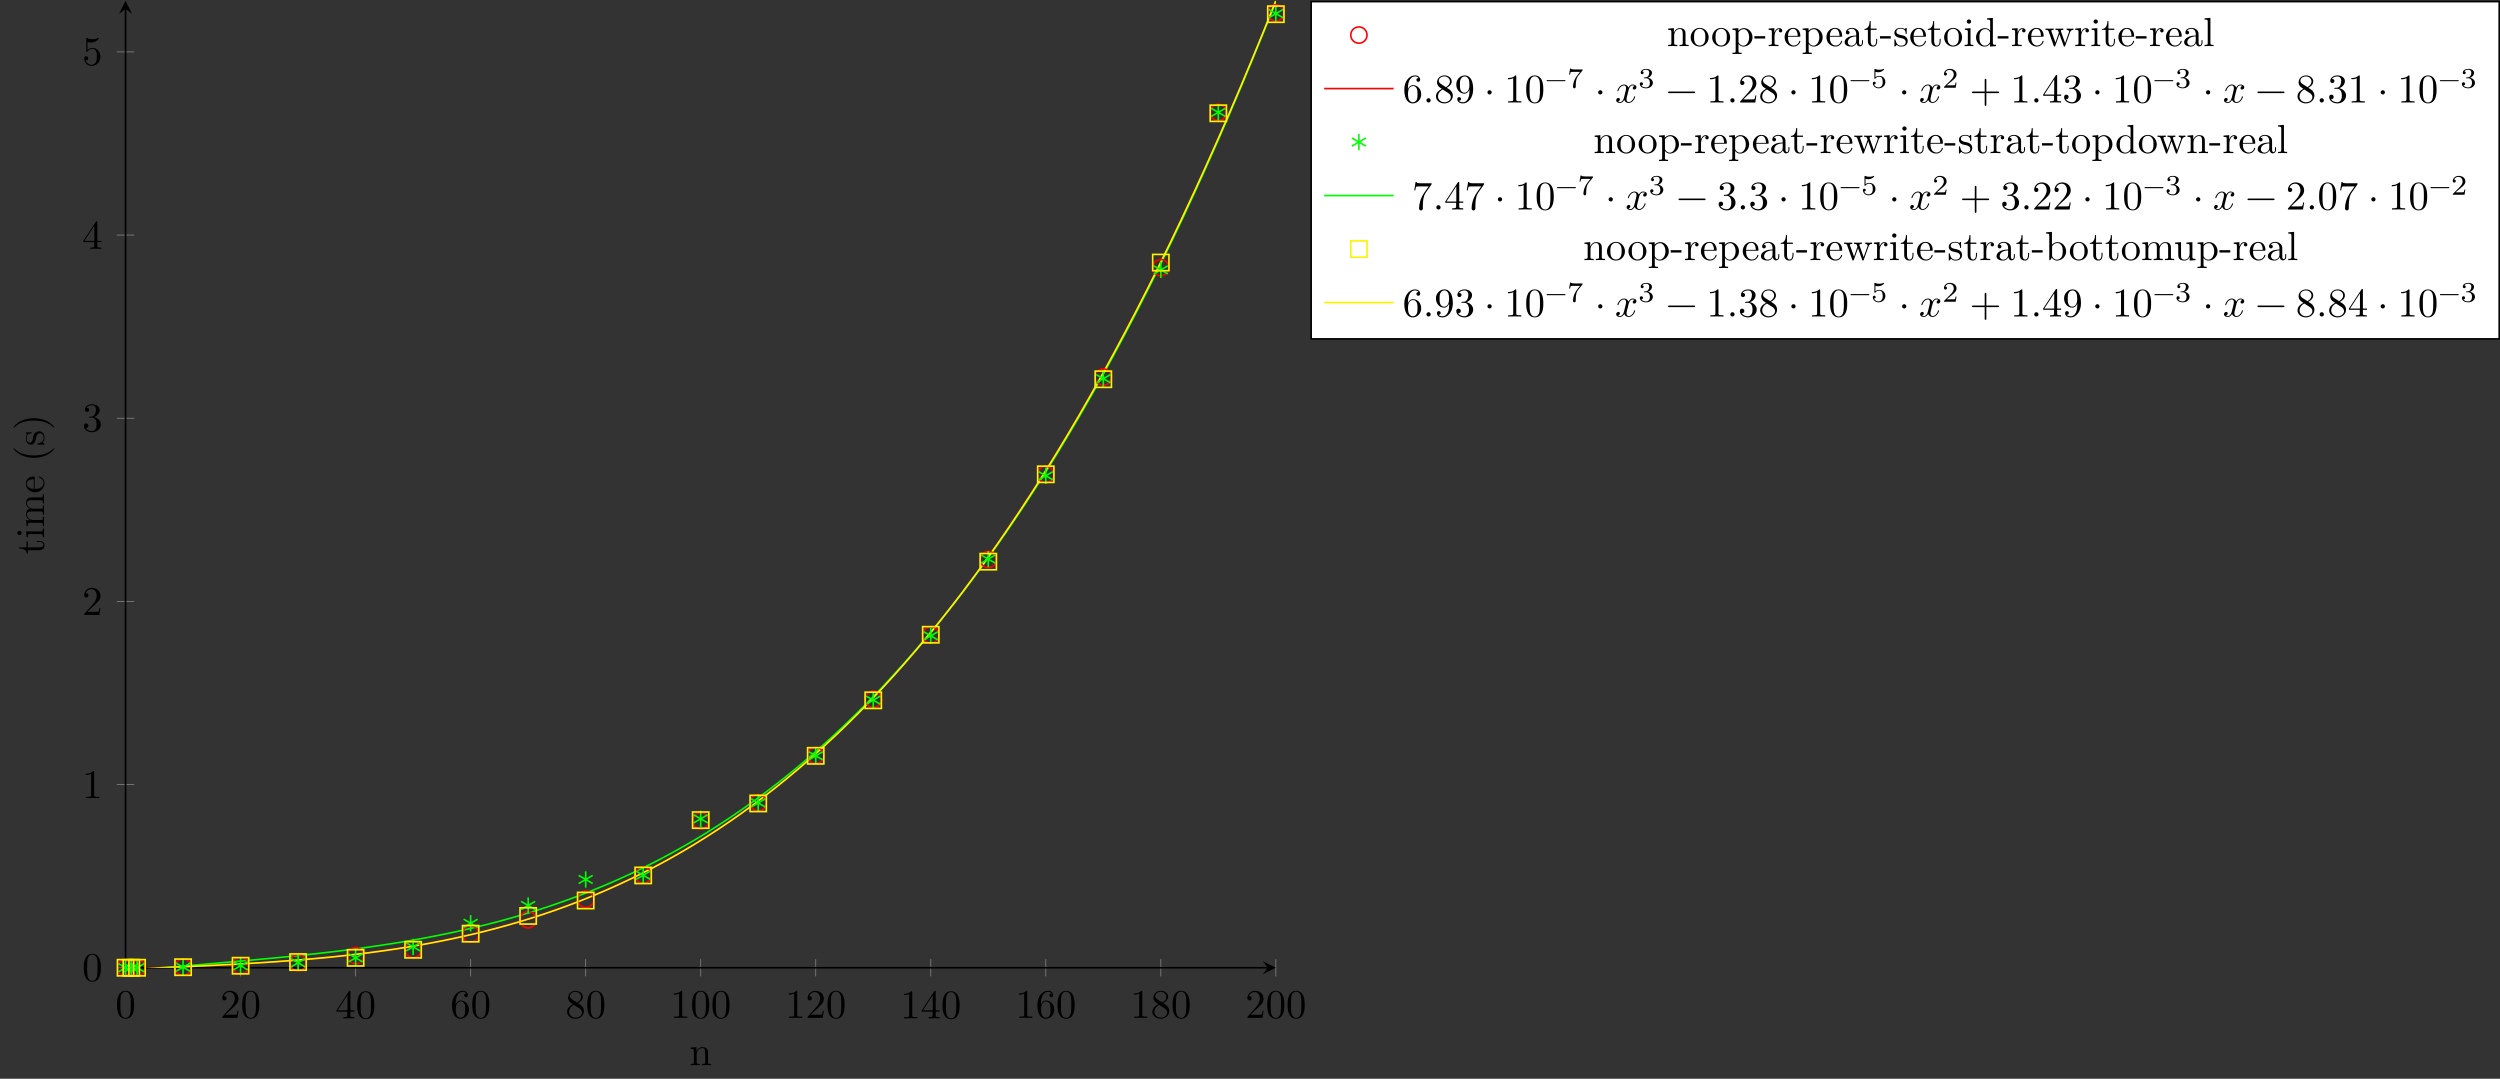 <?xml version="1.0" encoding="UTF-8"?>
<svg xmlns="http://www.w3.org/2000/svg" xmlns:xlink="http://www.w3.org/1999/xlink" width="612.234pt" height="264.168pt" viewBox="0 0 612.234 264.168" version="1.1">
<rect x="0" y="0" width="612.234" height="264.168" fill="#333333" stroke="none"/>
<defs>
<g>
<symbol overflow="visible" id="glyph0-0">
<path style="stroke:none;" d=""/>
</symbol>
<symbol overflow="visible" id="glyph0-1">
<path style="stroke:none;" d="M 4.578 -3.188 C 4.578 -3.984 4.531 -4.781 4.188 -5.516 C 3.734 -6.484 2.906 -6.641 2.5 -6.641 C 1.891 -6.641 1.172 -6.375 0.75 -5.453 C 0.438 -4.766 0.391 -3.984 0.391 -3.188 C 0.391 -2.438 0.422 -1.547 0.844 -0.781 C 1.266 0.016 2 0.219 2.484 0.219 C 3.016 0.219 3.781 0.016 4.219 -0.938 C 4.531 -1.625 4.578 -2.406 4.578 -3.188 Z M 3.766 -3.312 C 3.766 -2.562 3.766 -1.891 3.656 -1.25 C 3.5 -0.297 2.938 0 2.484 0 C 2.094 0 1.5 -0.25 1.328 -1.203 C 1.219 -1.797 1.219 -2.719 1.219 -3.312 C 1.219 -3.953 1.219 -4.609 1.297 -5.141 C 1.484 -6.328 2.234 -6.422 2.484 -6.422 C 2.812 -6.422 3.469 -6.234 3.656 -5.25 C 3.766 -4.688 3.766 -3.938 3.766 -3.312 Z M 3.766 -3.312 "/>
</symbol>
<symbol overflow="visible" id="glyph0-2">
<path style="stroke:none;" d="M 4.469 -1.734 L 4.234 -1.734 C 4.172 -1.438 4.109 -1 4 -0.844 C 3.938 -0.766 3.281 -0.766 3.062 -0.766 L 1.266 -0.766 L 2.328 -1.797 C 3.875 -3.172 4.469 -3.703 4.469 -4.703 C 4.469 -5.844 3.578 -6.641 2.359 -6.641 C 1.234 -6.641 0.5 -5.719 0.5 -4.828 C 0.5 -4.281 1 -4.281 1.031 -4.281 C 1.203 -4.281 1.547 -4.391 1.547 -4.812 C 1.547 -5.062 1.359 -5.328 1.016 -5.328 C 0.938 -5.328 0.922 -5.328 0.891 -5.312 C 1.109 -5.969 1.656 -6.328 2.234 -6.328 C 3.141 -6.328 3.562 -5.516 3.562 -4.703 C 3.562 -3.906 3.078 -3.125 2.516 -2.5 L 0.609 -0.375 C 0.5 -0.266 0.5 -0.234 0.5 0 L 4.203 0 Z M 4.469 -1.734 "/>
</symbol>
<symbol overflow="visible" id="glyph0-3">
<path style="stroke:none;" d="M 4.688 -1.641 L 4.688 -1.953 L 3.703 -1.953 L 3.703 -6.484 C 3.703 -6.688 3.703 -6.75 3.531 -6.75 C 3.453 -6.75 3.422 -6.75 3.344 -6.625 L 0.281 -1.953 L 0.281 -1.641 L 2.938 -1.641 L 2.938 -0.781 C 2.938 -0.422 2.906 -0.312 2.172 -0.312 L 1.969 -0.312 L 1.969 0 C 2.375 -0.031 2.891 -0.031 3.312 -0.031 C 3.734 -0.031 4.25 -0.031 4.672 0 L 4.672 -0.312 L 4.453 -0.312 C 3.719 -0.312 3.703 -0.422 3.703 -0.781 L 3.703 -1.641 Z M 2.984 -1.953 L 0.562 -1.953 L 2.984 -5.672 Z M 2.984 -1.953 "/>
</symbol>
<symbol overflow="visible" id="glyph0-4">
<path style="stroke:none;" d="M 4.562 -2.031 C 4.562 -3.297 3.672 -4.25 2.562 -4.25 C 1.891 -4.25 1.516 -3.75 1.312 -3.266 L 1.312 -3.516 C 1.312 -6.031 2.547 -6.391 3.062 -6.391 C 3.297 -6.391 3.719 -6.328 3.938 -5.984 C 3.781 -5.984 3.391 -5.984 3.391 -5.547 C 3.391 -5.234 3.625 -5.078 3.844 -5.078 C 4 -5.078 4.312 -5.172 4.312 -5.562 C 4.312 -6.156 3.875 -6.641 3.047 -6.641 C 1.766 -6.641 0.422 -5.359 0.422 -3.156 C 0.422 -0.484 1.578 0.219 2.5 0.219 C 3.609 0.219 4.562 -0.719 4.562 -2.031 Z M 3.656 -2.047 C 3.656 -1.562 3.656 -1.062 3.484 -0.703 C 3.188 -0.109 2.734 -0.062 2.5 -0.062 C 1.875 -0.062 1.578 -0.656 1.516 -0.812 C 1.328 -1.281 1.328 -2.078 1.328 -2.25 C 1.328 -3.031 1.656 -4.031 2.547 -4.031 C 2.719 -4.031 3.172 -4.031 3.484 -3.406 C 3.656 -3.047 3.656 -2.531 3.656 -2.047 Z M 3.656 -2.047 "/>
</symbol>
<symbol overflow="visible" id="glyph0-5">
<path style="stroke:none;" d="M 4.562 -1.672 C 4.562 -2.031 4.453 -2.484 4.062 -2.906 C 3.875 -3.109 3.719 -3.203 3.078 -3.609 C 3.797 -3.984 4.281 -4.5 4.281 -5.156 C 4.281 -6.078 3.406 -6.641 2.5 -6.641 C 1.5 -6.641 0.688 -5.906 0.688 -4.969 C 0.688 -4.797 0.703 -4.344 1.125 -3.875 C 1.234 -3.766 1.609 -3.516 1.859 -3.344 C 1.281 -3.047 0.422 -2.5 0.422 -1.5 C 0.422 -0.453 1.438 0.219 2.484 0.219 C 3.609 0.219 4.562 -0.609 4.562 -1.672 Z M 3.844 -5.156 C 3.844 -4.578 3.453 -4.109 2.859 -3.766 L 1.625 -4.562 C 1.172 -4.859 1.125 -5.188 1.125 -5.359 C 1.125 -5.969 1.781 -6.391 2.484 -6.391 C 3.203 -6.391 3.844 -5.875 3.844 -5.156 Z M 4.062 -1.312 C 4.062 -0.578 3.312 -0.062 2.5 -0.062 C 1.641 -0.062 0.922 -0.672 0.922 -1.5 C 0.922 -2.078 1.234 -2.719 2.078 -3.188 L 3.312 -2.406 C 3.594 -2.219 4.062 -1.922 4.062 -1.312 Z M 4.062 -1.312 "/>
</symbol>
<symbol overflow="visible" id="glyph0-6">
<path style="stroke:none;" d="M 4.172 0 L 4.172 -0.312 L 3.859 -0.312 C 2.953 -0.312 2.938 -0.422 2.938 -0.781 L 2.938 -6.375 C 2.938 -6.625 2.938 -6.641 2.703 -6.641 C 2.078 -6 1.203 -6 0.891 -6 L 0.891 -5.688 C 1.094 -5.688 1.672 -5.688 2.188 -5.953 L 2.188 -0.781 C 2.188 -0.422 2.156 -0.312 1.266 -0.312 L 0.953 -0.312 L 0.953 0 C 1.297 -0.031 2.156 -0.031 2.562 -0.031 C 2.953 -0.031 3.828 -0.031 4.172 0 Z M 4.172 0 "/>
</symbol>
<symbol overflow="visible" id="glyph0-7">
<path style="stroke:none;" d="M 4.562 -1.703 C 4.562 -2.516 3.922 -3.297 2.891 -3.516 C 3.703 -3.781 4.281 -4.469 4.281 -5.266 C 4.281 -6.078 3.406 -6.641 2.453 -6.641 C 1.453 -6.641 0.688 -6.047 0.688 -5.281 C 0.688 -4.953 0.906 -4.766 1.203 -4.766 C 1.5 -4.766 1.703 -4.984 1.703 -5.281 C 1.703 -5.766 1.234 -5.766 1.094 -5.766 C 1.391 -6.266 2.047 -6.391 2.406 -6.391 C 2.828 -6.391 3.375 -6.172 3.375 -5.281 C 3.375 -5.156 3.344 -4.578 3.094 -4.141 C 2.797 -3.656 2.453 -3.625 2.203 -3.625 C 2.125 -3.609 1.891 -3.594 1.812 -3.594 C 1.734 -3.578 1.672 -3.562 1.672 -3.469 C 1.672 -3.359 1.734 -3.359 1.906 -3.359 L 2.344 -3.359 C 3.156 -3.359 3.531 -2.688 3.531 -1.703 C 3.531 -0.344 2.844 -0.062 2.406 -0.062 C 1.969 -0.062 1.219 -0.234 0.875 -0.812 C 1.219 -0.766 1.531 -0.984 1.531 -1.359 C 1.531 -1.719 1.266 -1.922 0.984 -1.922 C 0.734 -1.922 0.422 -1.781 0.422 -1.344 C 0.422 -0.438 1.344 0.219 2.438 0.219 C 3.656 0.219 4.562 -0.688 4.562 -1.703 Z M 4.562 -1.703 "/>
</symbol>
<symbol overflow="visible" id="glyph0-8">
<path style="stroke:none;" d="M 4.469 -2 C 4.469 -3.188 3.656 -4.188 2.578 -4.188 C 2.109 -4.188 1.672 -4.031 1.312 -3.672 L 1.312 -5.625 C 1.516 -5.562 1.844 -5.5 2.156 -5.5 C 3.391 -5.5 4.094 -6.406 4.094 -6.531 C 4.094 -6.594 4.062 -6.641 3.984 -6.641 C 3.984 -6.641 3.953 -6.641 3.906 -6.609 C 3.703 -6.516 3.219 -6.312 2.547 -6.312 C 2.156 -6.312 1.688 -6.391 1.219 -6.594 C 1.141 -6.625 1.109 -6.625 1.109 -6.625 C 1 -6.625 1 -6.547 1 -6.391 L 1 -3.438 C 1 -3.266 1 -3.188 1.141 -3.188 C 1.219 -3.188 1.234 -3.203 1.281 -3.266 C 1.391 -3.422 1.75 -3.969 2.562 -3.969 C 3.078 -3.969 3.328 -3.516 3.406 -3.328 C 3.562 -2.953 3.594 -2.578 3.594 -2.078 C 3.594 -1.719 3.594 -1.125 3.344 -0.703 C 3.109 -0.312 2.734 -0.062 2.281 -0.062 C 1.562 -0.062 0.984 -0.594 0.812 -1.172 C 0.844 -1.172 0.875 -1.156 0.984 -1.156 C 1.312 -1.156 1.484 -1.406 1.484 -1.641 C 1.484 -1.891 1.312 -2.141 0.984 -2.141 C 0.844 -2.141 0.5 -2.062 0.5 -1.609 C 0.5 -0.75 1.188 0.219 2.297 0.219 C 3.453 0.219 4.469 -0.734 4.469 -2 Z M 4.469 -2 "/>
</symbol>
<symbol overflow="visible" id="glyph0-9">
<path style="stroke:none;" d="M 1.906 -0.531 C 1.906 -0.812 1.672 -1.062 1.391 -1.062 C 1.094 -1.062 0.859 -0.812 0.859 -0.531 C 0.859 -0.234 1.094 0 1.391 0 C 1.672 0 1.906 -0.234 1.906 -0.531 Z M 1.906 -0.531 "/>
</symbol>
<symbol overflow="visible" id="glyph0-10">
<path style="stroke:none;" d="M 4.562 -3.281 C 4.562 -5.969 3.406 -6.641 2.516 -6.641 C 1.969 -6.641 1.484 -6.453 1.062 -6.016 C 0.641 -5.562 0.422 -5.141 0.422 -4.391 C 0.422 -3.156 1.297 -2.172 2.406 -2.172 C 3.016 -2.172 3.422 -2.594 3.656 -3.172 L 3.656 -2.844 C 3.656 -0.516 2.625 -0.062 2.047 -0.062 C 1.875 -0.062 1.328 -0.078 1.062 -0.422 C 1.5 -0.422 1.578 -0.703 1.578 -0.875 C 1.578 -1.188 1.344 -1.328 1.125 -1.328 C 0.969 -1.328 0.672 -1.25 0.672 -0.859 C 0.672 -0.188 1.203 0.219 2.047 0.219 C 3.344 0.219 4.562 -1.141 4.562 -3.281 Z M 3.641 -4.203 C 3.641 -3.375 3.297 -2.406 2.422 -2.406 C 2.266 -2.406 1.797 -2.406 1.5 -3.031 C 1.312 -3.406 1.312 -3.891 1.312 -4.391 C 1.312 -4.922 1.312 -5.391 1.531 -5.766 C 1.797 -6.266 2.172 -6.391 2.516 -6.391 C 2.984 -6.391 3.312 -6.047 3.484 -5.609 C 3.594 -5.281 3.641 -4.656 3.641 -4.203 Z M 3.641 -4.203 "/>
</symbol>
<symbol overflow="visible" id="glyph0-11">
<path style="stroke:none;" d="M 1.906 -2.5 C 1.906 -2.781 1.672 -3.016 1.391 -3.016 C 1.094 -3.016 0.859 -2.781 0.859 -2.5 C 0.859 -2.203 1.094 -1.969 1.391 -1.969 C 1.672 -1.969 1.906 -2.203 1.906 -2.5 Z M 1.906 -2.5 "/>
</symbol>
<symbol overflow="visible" id="glyph0-12">
<path style="stroke:none;" d="M 5.25 -3.75 C 5.25 -4.266 4.672 -4.406 4.328 -4.406 C 3.75 -4.406 3.406 -3.875 3.281 -3.656 C 3.031 -4.312 2.5 -4.406 2.203 -4.406 C 1.172 -4.406 0.594 -3.125 0.594 -2.875 C 0.594 -2.766 0.719 -2.766 0.719 -2.766 C 0.797 -2.766 0.828 -2.797 0.844 -2.875 C 1.188 -3.938 1.844 -4.188 2.188 -4.188 C 2.375 -4.188 2.719 -4.094 2.719 -3.516 C 2.719 -3.203 2.547 -2.547 2.188 -1.141 C 2.031 -0.531 1.672 -0.109 1.234 -0.109 C 1.172 -0.109 0.953 -0.109 0.734 -0.234 C 0.984 -0.297 1.203 -0.5 1.203 -0.781 C 1.203 -1.047 0.984 -1.125 0.844 -1.125 C 0.531 -1.125 0.297 -0.875 0.297 -0.547 C 0.297 -0.094 0.781 0.109 1.219 0.109 C 1.891 0.109 2.25 -0.594 2.266 -0.641 C 2.391 -0.281 2.75 0.109 3.344 0.109 C 4.375 0.109 4.938 -1.172 4.938 -1.422 C 4.938 -1.531 4.859 -1.531 4.828 -1.531 C 4.734 -1.531 4.719 -1.484 4.688 -1.422 C 4.359 -0.344 3.688 -0.109 3.375 -0.109 C 2.984 -0.109 2.828 -0.422 2.828 -0.766 C 2.828 -0.984 2.875 -1.203 2.984 -1.641 L 3.328 -3.016 C 3.391 -3.266 3.625 -4.188 4.312 -4.188 C 4.359 -4.188 4.609 -4.188 4.812 -4.062 C 4.531 -4 4.344 -3.766 4.344 -3.516 C 4.344 -3.359 4.453 -3.172 4.719 -3.172 C 4.938 -3.172 5.25 -3.344 5.25 -3.75 Z M 5.25 -3.75 "/>
</symbol>
<symbol overflow="visible" id="glyph0-13">
<path style="stroke:none;" d="M 7.203 -2.5 C 7.203 -2.609 7.109 -2.688 7 -2.688 L 0.75 -2.688 C 0.641 -2.688 0.562 -2.609 0.562 -2.5 C 0.562 -2.375 0.641 -2.297 0.75 -2.297 L 7 -2.297 C 7.109 -2.297 7.203 -2.375 7.203 -2.5 Z M 7.203 -2.5 "/>
</symbol>
<symbol overflow="visible" id="glyph0-14">
<path style="stroke:none;" d="M 7.203 -2.5 C 7.203 -2.609 7.109 -2.688 7 -2.688 L 4.078 -2.688 L 4.078 -5.609 C 4.078 -5.719 3.984 -5.812 3.875 -5.812 C 3.766 -5.812 3.672 -5.719 3.672 -5.609 L 3.672 -2.688 L 0.75 -2.688 C 0.641 -2.688 0.562 -2.609 0.562 -2.5 C 0.562 -2.375 0.641 -2.297 0.75 -2.297 L 3.672 -2.297 L 3.672 0.625 C 3.672 0.734 3.766 0.828 3.875 0.828 C 3.984 0.828 4.078 0.734 4.078 0.625 L 4.078 -2.297 L 7 -2.297 C 7.109 -2.297 7.203 -2.375 7.203 -2.5 Z M 7.203 -2.5 "/>
</symbol>
<symbol overflow="visible" id="glyph0-15">
<path style="stroke:none;" d="M 4.828 -6.422 L 2.406 -6.422 C 1.203 -6.422 1.172 -6.547 1.141 -6.734 L 0.891 -6.734 L 0.562 -4.688 L 0.812 -4.688 C 0.844 -4.844 0.922 -5.469 1.062 -5.594 C 1.125 -5.656 1.906 -5.656 2.031 -5.656 L 4.094 -5.656 L 2.984 -4.078 C 2.078 -2.734 1.75 -1.344 1.75 -0.328 C 1.75 -0.234 1.75 0.219 2.219 0.219 C 2.672 0.219 2.672 -0.234 2.672 -0.328 L 2.672 -0.844 C 2.672 -1.391 2.703 -1.938 2.781 -2.469 C 2.828 -2.703 2.953 -3.562 3.406 -4.172 L 4.75 -6.078 C 4.828 -6.188 4.828 -6.203 4.828 -6.422 Z M 4.828 -6.422 "/>
</symbol>
<symbol overflow="visible" id="glyph1-0">
<path style="stroke:none;" d=""/>
</symbol>
<symbol overflow="visible" id="glyph1-1">
<path style="stroke:none;" d="M 5.328 0 L 5.328 -0.312 C 4.812 -0.312 4.562 -0.312 4.562 -0.609 L 4.562 -2.516 C 4.562 -3.375 4.562 -3.672 4.25 -4.031 C 4.109 -4.203 3.781 -4.406 3.203 -4.406 C 2.469 -4.406 2 -3.984 1.719 -3.359 L 1.719 -4.406 L 0.312 -4.297 L 0.312 -3.984 C 1.016 -3.984 1.094 -3.922 1.094 -3.422 L 1.094 -0.75 C 1.094 -0.312 0.984 -0.312 0.312 -0.312 L 0.312 0 L 1.453 -0.031 L 2.562 0 L 2.562 -0.312 C 1.891 -0.312 1.781 -0.312 1.781 -0.75 L 1.781 -2.594 C 1.781 -3.625 2.5 -4.188 3.125 -4.188 C 3.766 -4.188 3.875 -3.656 3.875 -3.078 L 3.875 -0.75 C 3.875 -0.312 3.766 -0.312 3.094 -0.312 L 3.094 0 L 4.219 -0.031 Z M 5.328 0 "/>
</symbol>
<symbol overflow="visible" id="glyph1-2">
<path style="stroke:none;" d="M 4.688 -2.141 C 4.688 -3.406 3.703 -4.469 2.5 -4.469 C 1.25 -4.469 0.281 -3.375 0.281 -2.141 C 0.281 -0.844 1.312 0.109 2.484 0.109 C 3.688 0.109 4.688 -0.875 4.688 -2.141 Z M 3.875 -2.219 C 3.875 -1.859 3.875 -1.312 3.656 -0.875 C 3.422 -0.422 2.984 -0.141 2.5 -0.141 C 2.062 -0.141 1.625 -0.344 1.359 -0.812 C 1.109 -1.25 1.109 -1.859 1.109 -2.219 C 1.109 -2.609 1.109 -3.141 1.344 -3.578 C 1.609 -4.031 2.078 -4.25 2.484 -4.25 C 2.922 -4.25 3.344 -4.031 3.609 -3.594 C 3.875 -3.172 3.875 -2.594 3.875 -2.219 Z M 3.875 -2.219 "/>
</symbol>
<symbol overflow="visible" id="glyph1-3">
<path style="stroke:none;" d="M 5.188 -2.156 C 5.188 -3.422 4.234 -4.406 3.109 -4.406 C 2.328 -4.406 1.906 -3.969 1.719 -3.75 L 1.719 -4.406 L 0.281 -4.297 L 0.281 -3.984 C 0.984 -3.984 1.062 -3.922 1.062 -3.484 L 1.062 1.172 C 1.062 1.625 0.953 1.625 0.281 1.625 L 0.281 1.938 L 1.391 1.906 L 2.516 1.938 L 2.516 1.625 C 1.859 1.625 1.75 1.625 1.75 1.172 L 1.75 -0.594 C 1.797 -0.422 2.219 0.109 2.969 0.109 C 4.156 0.109 5.188 -0.875 5.188 -2.156 Z M 4.359 -2.156 C 4.359 -0.953 3.672 -0.109 2.938 -0.109 C 2.531 -0.109 2.156 -0.312 1.891 -0.719 C 1.75 -0.922 1.75 -0.938 1.75 -1.141 L 1.75 -3.359 C 2.031 -3.875 2.516 -4.156 3.031 -4.156 C 3.766 -4.156 4.359 -3.281 4.359 -2.156 Z M 4.359 -2.156 "/>
</symbol>
<symbol overflow="visible" id="glyph1-4">
<path style="stroke:none;" d="M 2.75 -1.859 L 2.75 -2.438 L 0.109 -2.438 L 0.109 -1.859 Z M 2.75 -1.859 "/>
</symbol>
<symbol overflow="visible" id="glyph1-5">
<path style="stroke:none;" d="M 3.625 -3.797 C 3.625 -4.109 3.312 -4.406 2.891 -4.406 C 2.156 -4.406 1.797 -3.734 1.672 -3.312 L 1.672 -4.406 L 0.281 -4.297 L 0.281 -3.984 C 0.984 -3.984 1.062 -3.922 1.062 -3.422 L 1.062 -0.75 C 1.062 -0.312 0.953 -0.312 0.281 -0.312 L 0.281 0 L 1.422 -0.031 C 1.812 -0.031 2.281 -0.031 2.688 0 L 2.688 -0.312 L 2.469 -0.312 C 1.734 -0.312 1.719 -0.422 1.719 -0.781 L 1.719 -2.312 C 1.719 -3.297 2.141 -4.188 2.891 -4.188 C 2.953 -4.188 2.984 -4.188 3 -4.172 C 2.969 -4.172 2.766 -4.047 2.766 -3.781 C 2.766 -3.516 2.984 -3.359 3.203 -3.359 C 3.375 -3.359 3.625 -3.484 3.625 -3.797 Z M 3.625 -3.797 "/>
</symbol>
<symbol overflow="visible" id="glyph1-6">
<path style="stroke:none;" d="M 4.141 -1.188 C 4.141 -1.281 4.062 -1.312 4 -1.312 C 3.922 -1.312 3.891 -1.25 3.875 -1.172 C 3.531 -0.141 2.625 -0.141 2.531 -0.141 C 2.031 -0.141 1.641 -0.438 1.406 -0.812 C 1.109 -1.281 1.109 -1.938 1.109 -2.297 L 3.891 -2.297 C 4.109 -2.297 4.141 -2.297 4.141 -2.516 C 4.141 -3.5 3.594 -4.469 2.359 -4.469 C 1.203 -4.469 0.281 -3.438 0.281 -2.188 C 0.281 -0.859 1.328 0.109 2.469 0.109 C 3.688 0.109 4.141 -1 4.141 -1.188 Z M 3.484 -2.516 L 1.109 -2.516 C 1.172 -4 2.016 -4.25 2.359 -4.25 C 3.375 -4.25 3.484 -2.906 3.484 -2.516 Z M 3.484 -2.516 "/>
</symbol>
<symbol overflow="visible" id="glyph1-7">
<path style="stroke:none;" d="M 4.812 -0.891 L 4.812 -1.453 L 4.562 -1.453 L 4.562 -0.891 C 4.562 -0.312 4.312 -0.25 4.203 -0.25 C 3.875 -0.25 3.844 -0.703 3.844 -0.75 L 3.844 -2.734 C 3.844 -3.156 3.844 -3.547 3.484 -3.922 C 3.094 -4.312 2.594 -4.469 2.109 -4.469 C 1.297 -4.469 0.609 -4 0.609 -3.344 C 0.609 -3.047 0.812 -2.875 1.062 -2.875 C 1.344 -2.875 1.531 -3.078 1.531 -3.328 C 1.531 -3.453 1.469 -3.781 1.016 -3.781 C 1.281 -4.141 1.781 -4.25 2.094 -4.25 C 2.578 -4.25 3.156 -3.859 3.156 -2.969 L 3.156 -2.609 C 2.641 -2.578 1.938 -2.547 1.312 -2.25 C 0.562 -1.906 0.312 -1.391 0.312 -0.953 C 0.312 -0.141 1.281 0.109 1.906 0.109 C 2.578 0.109 3.031 -0.297 3.219 -0.75 C 3.266 -0.359 3.531 0.062 4 0.062 C 4.203 0.062 4.812 -0.078 4.812 -0.891 Z M 3.156 -1.391 C 3.156 -0.453 2.438 -0.109 1.984 -0.109 C 1.5 -0.109 1.094 -0.453 1.094 -0.953 C 1.094 -1.5 1.5 -2.328 3.156 -2.391 Z M 3.156 -1.391 "/>
</symbol>
<symbol overflow="visible" id="glyph1-8">
<path style="stroke:none;" d="M 3.312 -1.234 L 3.312 -1.797 L 3.062 -1.797 L 3.062 -1.25 C 3.062 -0.516 2.766 -0.141 2.391 -0.141 C 1.719 -0.141 1.719 -1.047 1.719 -1.219 L 1.719 -3.984 L 3.156 -3.984 L 3.156 -4.297 L 1.719 -4.297 L 1.719 -6.125 L 1.469 -6.125 C 1.469 -5.312 1.172 -4.25 0.188 -4.203 L 0.188 -3.984 L 1.031 -3.984 L 1.031 -1.234 C 1.031 -0.016 1.969 0.109 2.328 0.109 C 3.031 0.109 3.312 -0.594 3.312 -1.234 Z M 3.312 -1.234 "/>
</symbol>
<symbol overflow="visible" id="glyph1-9">
<path style="stroke:none;" d="M 3.594 -1.281 C 3.594 -1.797 3.297 -2.109 3.172 -2.219 C 2.844 -2.547 2.453 -2.625 2.031 -2.703 C 1.469 -2.812 0.812 -2.938 0.812 -3.516 C 0.812 -3.875 1.062 -4.281 1.922 -4.281 C 3.016 -4.281 3.078 -3.375 3.094 -3.078 C 3.094 -2.984 3.203 -2.984 3.203 -2.984 C 3.344 -2.984 3.344 -3.031 3.344 -3.219 L 3.344 -4.234 C 3.344 -4.391 3.344 -4.469 3.234 -4.469 C 3.188 -4.469 3.156 -4.469 3.031 -4.344 C 3 -4.312 2.906 -4.219 2.859 -4.188 C 2.484 -4.469 2.078 -4.469 1.922 -4.469 C 0.703 -4.469 0.328 -3.797 0.328 -3.234 C 0.328 -2.891 0.484 -2.609 0.75 -2.391 C 1.078 -2.141 1.359 -2.078 2.078 -1.938 C 2.297 -1.891 3.109 -1.734 3.109 -1.016 C 3.109 -0.516 2.766 -0.109 1.984 -0.109 C 1.141 -0.109 0.781 -0.672 0.594 -1.531 C 0.562 -1.656 0.562 -1.688 0.453 -1.688 C 0.328 -1.688 0.328 -1.625 0.328 -1.453 L 0.328 -0.125 C 0.328 0.047 0.328 0.109 0.438 0.109 C 0.484 0.109 0.5 0.094 0.688 -0.094 C 0.703 -0.109 0.703 -0.125 0.891 -0.312 C 1.328 0.094 1.781 0.109 1.984 0.109 C 3.125 0.109 3.594 -0.562 3.594 -1.281 Z M 3.594 -1.281 "/>
</symbol>
<symbol overflow="visible" id="glyph1-10">
<path style="stroke:none;" d="M 2.469 0 L 2.469 -0.312 C 1.797 -0.312 1.766 -0.359 1.766 -0.75 L 1.766 -4.406 L 0.375 -4.297 L 0.375 -3.984 C 1.016 -3.984 1.109 -3.922 1.109 -3.438 L 1.109 -0.75 C 1.109 -0.312 1 -0.312 0.328 -0.312 L 0.328 0 L 1.422 -0.031 C 1.781 -0.031 2.125 -0.016 2.469 0 Z M 1.906 -6.016 C 1.906 -6.297 1.688 -6.547 1.391 -6.547 C 1.047 -6.547 0.844 -6.266 0.844 -6.016 C 0.844 -5.75 1.078 -5.5 1.375 -5.5 C 1.719 -5.5 1.906 -5.766 1.906 -6.016 Z M 1.906 -6.016 "/>
</symbol>
<symbol overflow="visible" id="glyph1-11">
<path style="stroke:none;" d="M 5.25 0 L 5.25 -0.312 C 4.562 -0.312 4.469 -0.375 4.469 -0.875 L 4.469 -6.922 L 3.047 -6.812 L 3.047 -6.5 C 3.734 -6.5 3.812 -6.438 3.812 -5.938 L 3.812 -3.781 C 3.531 -4.141 3.094 -4.406 2.562 -4.406 C 1.391 -4.406 0.344 -3.422 0.344 -2.141 C 0.344 -0.875 1.312 0.109 2.453 0.109 C 3.094 0.109 3.531 -0.234 3.781 -0.547 L 3.781 0.109 Z M 3.781 -1.172 C 3.781 -1 3.781 -0.984 3.672 -0.812 C 3.375 -0.328 2.938 -0.109 2.5 -0.109 C 2.047 -0.109 1.688 -0.375 1.453 -0.75 C 1.203 -1.156 1.172 -1.719 1.172 -2.141 C 1.172 -2.5 1.188 -3.094 1.469 -3.547 C 1.688 -3.859 2.062 -4.188 2.609 -4.188 C 2.953 -4.188 3.375 -4.031 3.672 -3.594 C 3.781 -3.422 3.781 -3.406 3.781 -3.219 Z M 3.781 -1.172 "/>
</symbol>
<symbol overflow="visible" id="glyph1-12">
<path style="stroke:none;" d="M 7.016 -3.984 L 7.016 -4.297 C 6.781 -4.281 6.5 -4.266 6.281 -4.266 L 5.359 -4.297 L 5.359 -3.984 C 5.719 -3.984 5.938 -3.797 5.938 -3.516 C 5.938 -3.453 5.938 -3.422 5.875 -3.297 L 4.969 -0.75 L 3.984 -3.531 C 3.953 -3.656 3.938 -3.672 3.938 -3.719 C 3.938 -3.984 4.328 -3.984 4.531 -3.984 L 4.531 -4.297 L 3.484 -4.266 C 3.188 -4.266 2.906 -4.281 2.609 -4.297 L 2.609 -3.984 C 2.969 -3.984 3.125 -3.969 3.234 -3.844 C 3.281 -3.781 3.391 -3.484 3.453 -3.297 L 2.609 -0.875 L 1.656 -3.531 C 1.609 -3.656 1.609 -3.672 1.609 -3.719 C 1.609 -3.984 2 -3.984 2.188 -3.984 L 2.188 -4.297 L 1.109 -4.266 L 0.172 -4.297 L 0.172 -3.984 C 0.672 -3.984 0.797 -3.953 0.922 -3.641 L 2.172 -0.109 C 2.219 0.031 2.25 0.109 2.375 0.109 C 2.516 0.109 2.531 0.047 2.578 -0.094 L 3.594 -2.906 L 4.609 -0.078 C 4.641 0.031 4.672 0.109 4.812 0.109 C 4.938 0.109 4.969 0.016 5 -0.078 L 6.172 -3.344 C 6.344 -3.844 6.656 -3.984 7.016 -3.984 Z M 7.016 -3.984 "/>
</symbol>
<symbol overflow="visible" id="glyph1-13">
<path style="stroke:none;" d="M 2.547 0 L 2.547 -0.312 C 1.875 -0.312 1.766 -0.312 1.766 -0.75 L 1.766 -6.922 L 0.328 -6.812 L 0.328 -6.5 C 1.031 -6.5 1.109 -6.438 1.109 -5.938 L 1.109 -0.75 C 1.109 -0.312 1 -0.312 0.328 -0.312 L 0.328 0 L 1.438 -0.031 Z M 2.547 0 "/>
</symbol>
<symbol overflow="visible" id="glyph1-14">
<path style="stroke:none;" d="M 5.188 -2.156 C 5.188 -3.422 4.219 -4.406 3.078 -4.406 C 2.297 -4.406 1.875 -3.938 1.719 -3.766 L 1.719 -6.922 L 0.281 -6.812 L 0.281 -6.5 C 0.984 -6.5 1.062 -6.438 1.062 -5.938 L 1.062 0 L 1.312 0 L 1.672 -0.625 C 1.812 -0.391 2.234 0.109 2.969 0.109 C 4.156 0.109 5.188 -0.875 5.188 -2.156 Z M 4.359 -2.156 C 4.359 -1.797 4.344 -1.203 4.062 -0.75 C 3.844 -0.438 3.469 -0.109 2.938 -0.109 C 2.484 -0.109 2.125 -0.344 1.891 -0.719 C 1.75 -0.922 1.75 -0.953 1.75 -1.141 L 1.75 -3.188 C 1.75 -3.375 1.75 -3.391 1.859 -3.547 C 2.25 -4.109 2.797 -4.188 3.031 -4.188 C 3.484 -4.188 3.844 -3.922 4.078 -3.547 C 4.344 -3.141 4.359 -2.578 4.359 -2.156 Z M 4.359 -2.156 "/>
</symbol>
<symbol overflow="visible" id="glyph1-15">
<path style="stroke:none;" d="M 8.109 0 L 8.109 -0.312 C 7.594 -0.312 7.344 -0.312 7.328 -0.609 L 7.328 -2.516 C 7.328 -3.375 7.328 -3.672 7.016 -4.031 C 6.875 -4.203 6.547 -4.406 5.969 -4.406 C 5.141 -4.406 4.688 -3.812 4.531 -3.422 C 4.391 -4.297 3.656 -4.406 3.203 -4.406 C 2.469 -4.406 2 -3.984 1.719 -3.359 L 1.719 -4.406 L 0.312 -4.297 L 0.312 -3.984 C 1.016 -3.984 1.094 -3.922 1.094 -3.422 L 1.094 -0.75 C 1.094 -0.312 0.984 -0.312 0.312 -0.312 L 0.312 0 L 1.453 -0.031 L 2.562 0 L 2.562 -0.312 C 1.891 -0.312 1.781 -0.312 1.781 -0.75 L 1.781 -2.594 C 1.781 -3.625 2.5 -4.188 3.125 -4.188 C 3.766 -4.188 3.875 -3.656 3.875 -3.078 L 3.875 -0.75 C 3.875 -0.312 3.766 -0.312 3.094 -0.312 L 3.094 0 L 4.219 -0.031 L 5.328 0 L 5.328 -0.312 C 4.672 -0.312 4.562 -0.312 4.562 -0.75 L 4.562 -2.594 C 4.562 -3.625 5.266 -4.188 5.906 -4.188 C 6.531 -4.188 6.641 -3.656 6.641 -3.078 L 6.641 -0.75 C 6.641 -0.312 6.531 -0.312 5.859 -0.312 L 5.859 0 L 6.984 -0.031 Z M 8.109 0 "/>
</symbol>
<symbol overflow="visible" id="glyph1-16">
<path style="stroke:none;" d="M 5.328 0 L 5.328 -0.312 C 4.641 -0.312 4.562 -0.375 4.562 -0.875 L 4.562 -4.406 L 3.094 -4.297 L 3.094 -3.984 C 3.781 -3.984 3.875 -3.922 3.875 -3.422 L 3.875 -1.656 C 3.875 -0.781 3.391 -0.109 2.656 -0.109 C 1.828 -0.109 1.781 -0.578 1.781 -1.094 L 1.781 -4.406 L 0.312 -4.297 L 0.312 -3.984 C 1.094 -3.984 1.094 -3.953 1.094 -3.078 L 1.094 -1.578 C 1.094 -0.797 1.094 0.109 2.609 0.109 C 3.172 0.109 3.609 -0.172 3.891 -0.781 L 3.891 0.109 Z M 5.328 0 "/>
</symbol>
<symbol overflow="visible" id="glyph2-0">
<path style="stroke:none;" d=""/>
</symbol>
<symbol overflow="visible" id="glyph2-1">
<path style="stroke:none;" d="M -1.234 -3.312 L -1.797 -3.312 L -1.797 -3.062 L -1.25 -3.062 C -0.516 -3.062 -0.141 -2.766 -0.141 -2.391 C -0.141 -1.719 -1.047 -1.719 -1.219 -1.719 L -3.984 -1.719 L -3.984 -3.156 L -4.297 -3.156 L -4.297 -1.719 L -6.125 -1.719 L -6.125 -1.469 C -5.312 -1.469 -4.25 -1.172 -4.203 -0.188 L -3.984 -0.188 L -3.984 -1.031 L -1.234 -1.031 C -0.016 -1.031 0.109 -1.969 0.109 -2.328 C 0.109 -3.031 -0.594 -3.312 -1.234 -3.312 Z M -1.234 -3.312 "/>
</symbol>
<symbol overflow="visible" id="glyph2-2">
<path style="stroke:none;" d="M 0 -2.469 L -0.312 -2.469 C -0.312 -1.797 -0.359 -1.766 -0.75 -1.766 L -4.406 -1.766 L -4.297 -0.375 L -3.984 -0.375 C -3.984 -1.016 -3.922 -1.109 -3.438 -1.109 L -0.75 -1.109 C -0.312 -1.109 -0.312 -1 -0.312 -0.328 L 0 -0.328 L -0.031 -1.422 C -0.031 -1.781 -0.016 -2.125 0 -2.469 Z M -6.016 -1.906 C -6.297 -1.906 -6.547 -1.688 -6.547 -1.391 C -6.547 -1.047 -6.266 -0.844 -6.016 -0.844 C -5.75 -0.844 -5.5 -1.078 -5.5 -1.375 C -5.5 -1.719 -5.766 -1.906 -6.016 -1.906 Z M -6.016 -1.906 "/>
</symbol>
<symbol overflow="visible" id="glyph2-3">
<path style="stroke:none;" d="M 0 -8.109 L -0.312 -8.109 C -0.312 -7.594 -0.312 -7.344 -0.609 -7.328 L -2.516 -7.328 C -3.375 -7.328 -3.672 -7.328 -4.031 -7.016 C -4.203 -6.875 -4.406 -6.547 -4.406 -5.969 C -4.406 -5.141 -3.812 -4.688 -3.422 -4.531 C -4.297 -4.391 -4.406 -3.656 -4.406 -3.203 C -4.406 -2.469 -3.984 -2 -3.359 -1.719 L -4.406 -1.719 L -4.297 -0.312 L -3.984 -0.312 C -3.984 -1.016 -3.922 -1.094 -3.422 -1.094 L -0.75 -1.094 C -0.312 -1.094 -0.312 -0.984 -0.312 -0.312 L 0 -0.312 L -0.031 -1.453 L 0 -2.562 L -0.312 -2.562 C -0.312 -1.891 -0.312 -1.781 -0.75 -1.781 L -2.594 -1.781 C -3.625 -1.781 -4.188 -2.5 -4.188 -3.125 C -4.188 -3.766 -3.656 -3.875 -3.078 -3.875 L -0.75 -3.875 C -0.312 -3.875 -0.312 -3.766 -0.312 -3.094 L 0 -3.094 L -0.031 -4.219 L 0 -5.328 L -0.312 -5.328 C -0.312 -4.672 -0.312 -4.562 -0.75 -4.562 L -2.594 -4.562 C -3.625 -4.562 -4.188 -5.266 -4.188 -5.906 C -4.188 -6.531 -3.656 -6.641 -3.078 -6.641 L -0.75 -6.641 C -0.312 -6.641 -0.312 -6.531 -0.312 -5.859 L 0 -5.859 L -0.031 -6.984 Z M 0 -8.109 "/>
</symbol>
<symbol overflow="visible" id="glyph2-4">
<path style="stroke:none;" d="M -1.188 -4.141 C -1.281 -4.141 -1.312 -4.062 -1.312 -4 C -1.312 -3.922 -1.25 -3.891 -1.172 -3.875 C -0.141 -3.531 -0.141 -2.625 -0.141 -2.531 C -0.141 -2.031 -0.438 -1.641 -0.812 -1.406 C -1.281 -1.109 -1.938 -1.109 -2.297 -1.109 L -2.297 -3.891 C -2.297 -4.109 -2.297 -4.141 -2.516 -4.141 C -3.5 -4.141 -4.469 -3.594 -4.469 -2.359 C -4.469 -1.203 -3.438 -0.281 -2.188 -0.281 C -0.859 -0.281 0.109 -1.328 0.109 -2.469 C 0.109 -3.688 -1 -4.141 -1.188 -4.141 Z M -2.516 -3.484 L -2.516 -1.109 C -4 -1.172 -4.25 -2.016 -4.25 -2.359 C -4.25 -3.375 -2.906 -3.484 -2.516 -3.484 Z M -2.516 -3.484 "/>
</symbol>
<symbol overflow="visible" id="glyph2-5">
<path style="stroke:none;" d="M 2.391 -3.297 C 2.359 -3.297 2.344 -3.297 2.172 -3.125 C 0.922 -1.891 -0.969 -1.562 -2.5 -1.562 C -4.234 -1.562 -5.969 -1.938 -7.203 -3.172 C -7.328 -3.297 -7.344 -3.297 -7.375 -3.297 C -7.453 -3.297 -7.484 -3.266 -7.484 -3.203 C -7.484 -3.094 -6.797 -2.203 -5.531 -1.609 C -4.438 -1.109 -3.328 -0.984 -2.5 -0.984 C -1.719 -0.984 -0.516 -1.094 0.625 -1.641 C 1.844 -2.25 2.5 -3.094 2.5 -3.203 C 2.5 -3.266 2.469 -3.297 2.391 -3.297 Z M 2.391 -3.297 "/>
</symbol>
<symbol overflow="visible" id="glyph2-6">
<path style="stroke:none;" d="M -1.281 -3.594 C -1.797 -3.594 -2.109 -3.297 -2.219 -3.172 C -2.547 -2.844 -2.625 -2.453 -2.703 -2.031 C -2.812 -1.469 -2.938 -0.812 -3.516 -0.812 C -3.875 -0.812 -4.281 -1.062 -4.281 -1.922 C -4.281 -3.016 -3.375 -3.078 -3.078 -3.094 C -2.984 -3.094 -2.984 -3.203 -2.984 -3.203 C -2.984 -3.344 -3.031 -3.344 -3.219 -3.344 L -4.234 -3.344 C -4.391 -3.344 -4.469 -3.344 -4.469 -3.234 C -4.469 -3.188 -4.469 -3.156 -4.344 -3.031 C -4.312 -3 -4.219 -2.906 -4.188 -2.859 C -4.469 -2.484 -4.469 -2.078 -4.469 -1.922 C -4.469 -0.703 -3.797 -0.328 -3.234 -0.328 C -2.891 -0.328 -2.609 -0.484 -2.391 -0.75 C -2.141 -1.078 -2.078 -1.359 -1.938 -2.078 C -1.891 -2.297 -1.734 -3.109 -1.016 -3.109 C -0.516 -3.109 -0.109 -2.766 -0.109 -1.984 C -0.109 -1.141 -0.672 -0.781 -1.531 -0.594 C -1.656 -0.562 -1.688 -0.562 -1.688 -0.453 C -1.688 -0.328 -1.625 -0.328 -1.453 -0.328 L -0.125 -0.328 C 0.047 -0.328 0.109 -0.328 0.109 -0.438 C 0.109 -0.484 0.094 -0.5 -0.094 -0.688 C -0.109 -0.703 -0.125 -0.703 -0.312 -0.891 C 0.094 -1.328 0.109 -1.781 0.109 -1.984 C 0.109 -3.125 -0.562 -3.594 -1.281 -3.594 Z M -1.281 -3.594 "/>
</symbol>
<symbol overflow="visible" id="glyph2-7">
<path style="stroke:none;" d="M -2.5 -2.875 C -3.266 -2.875 -4.469 -2.766 -5.609 -2.219 C -6.828 -1.625 -7.484 -0.766 -7.484 -0.672 C -7.484 -0.609 -7.438 -0.562 -7.375 -0.562 C -7.344 -0.562 -7.328 -0.562 -7.141 -0.75 C -6.156 -1.734 -4.578 -2.297 -2.5 -2.297 C -0.781 -2.297 0.969 -1.938 2.219 -0.703 C 2.344 -0.562 2.359 -0.562 2.391 -0.562 C 2.453 -0.562 2.5 -0.609 2.5 -0.672 C 2.5 -0.766 1.812 -1.672 0.547 -2.25 C -0.547 -2.766 -1.656 -2.875 -2.5 -2.875 Z M -2.5 -2.875 "/>
</symbol>
<symbol overflow="visible" id="glyph3-0">
<path style="stroke:none;" d=""/>
</symbol>
<symbol overflow="visible" id="glyph3-1">
<path style="stroke:none;" d="M 5.031 -1.734 C 5.031 -1.812 4.969 -1.875 4.891 -1.875 L 0.531 -1.875 C 0.453 -1.875 0.391 -1.812 0.391 -1.734 C 0.391 -1.672 0.453 -1.609 0.531 -1.609 L 4.891 -1.609 C 4.969 -1.609 5.031 -1.672 5.031 -1.734 Z M 5.031 -1.734 "/>
</symbol>
<symbol overflow="visible" id="glyph3-2">
<path style="stroke:none;" d="M 3.797 -4.484 L 1.969 -4.484 C 1.688 -4.484 1.609 -4.5 1.359 -4.516 C 1 -4.547 0.984 -4.594 0.969 -4.703 L 0.734 -4.703 L 0.484 -3.219 L 0.719 -3.219 C 0.734 -3.328 0.812 -3.781 0.922 -3.859 C 0.969 -3.891 1.547 -3.891 1.641 -3.891 L 3.156 -3.891 L 2.438 -2.969 C 1.531 -1.781 1.438 -0.672 1.438 -0.266 C 1.438 -0.188 1.438 0.141 1.766 0.141 C 2.109 0.141 2.109 -0.172 2.109 -0.266 L 2.109 -0.547 C 2.109 -1.891 2.391 -2.516 2.688 -2.891 L 3.734 -4.203 C 3.797 -4.297 3.797 -4.312 3.797 -4.484 Z M 3.797 -4.484 "/>
</symbol>
<symbol overflow="visible" id="glyph3-3">
<path style="stroke:none;" d="M 3.578 -1.203 C 3.578 -1.75 3.141 -2.297 2.375 -2.453 C 3.094 -2.719 3.359 -3.234 3.359 -3.672 C 3.359 -4.219 2.734 -4.625 1.953 -4.625 C 1.188 -4.625 0.594 -4.25 0.594 -3.688 C 0.594 -3.453 0.75 -3.328 0.953 -3.328 C 1.172 -3.328 1.312 -3.484 1.312 -3.672 C 1.312 -3.875 1.172 -4.031 0.953 -4.047 C 1.203 -4.344 1.672 -4.422 1.938 -4.422 C 2.25 -4.422 2.688 -4.266 2.688 -3.672 C 2.688 -3.375 2.594 -3.047 2.406 -2.844 C 2.188 -2.578 1.984 -2.562 1.641 -2.531 C 1.469 -2.516 1.453 -2.516 1.422 -2.516 C 1.422 -2.516 1.344 -2.5 1.344 -2.422 C 1.344 -2.328 1.406 -2.328 1.531 -2.328 L 1.906 -2.328 C 2.453 -2.328 2.844 -1.953 2.844 -1.203 C 2.844 -0.344 2.328 -0.078 1.938 -0.078 C 1.656 -0.078 1.031 -0.156 0.75 -0.578 C 1.078 -0.578 1.156 -0.812 1.156 -0.969 C 1.156 -1.188 0.984 -1.344 0.766 -1.344 C 0.578 -1.344 0.375 -1.219 0.375 -0.938 C 0.375 -0.281 1.094 0.141 1.938 0.141 C 2.906 0.141 3.578 -0.516 3.578 -1.203 Z M 3.578 -1.203 "/>
</symbol>
<symbol overflow="visible" id="glyph3-4">
<path style="stroke:none;" d="M 3.516 -1.406 C 3.516 -2.188 2.922 -2.906 2.062 -2.906 C 1.75 -2.906 1.391 -2.844 1.078 -2.578 L 1.078 -3.891 C 1.438 -3.797 1.641 -3.797 1.75 -3.797 C 2.672 -3.797 3.219 -4.422 3.219 -4.531 C 3.219 -4.609 3.172 -4.625 3.141 -4.625 C 3.141 -4.625 3.109 -4.625 3.078 -4.609 C 2.906 -4.547 2.547 -4.406 2.031 -4.406 C 1.828 -4.406 1.469 -4.422 1.016 -4.594 C 0.938 -4.625 0.922 -4.625 0.922 -4.625 C 0.828 -4.625 0.828 -4.547 0.828 -4.438 L 0.828 -2.391 C 0.828 -2.266 0.828 -2.188 0.938 -2.188 C 1 -2.188 1.016 -2.188 1.078 -2.281 C 1.375 -2.656 1.812 -2.719 2.047 -2.719 C 2.469 -2.719 2.656 -2.391 2.688 -2.328 C 2.812 -2.094 2.859 -1.828 2.859 -1.422 C 2.859 -1.219 2.859 -0.812 2.641 -0.5 C 2.469 -0.25 2.172 -0.078 1.828 -0.078 C 1.375 -0.078 0.906 -0.328 0.734 -0.797 C 1 -0.781 1.141 -0.953 1.141 -1.141 C 1.141 -1.438 0.875 -1.484 0.781 -1.484 C 0.781 -1.484 0.438 -1.484 0.438 -1.109 C 0.438 -0.484 1.016 0.141 1.844 0.141 C 2.734 0.141 3.516 -0.516 3.516 -1.406 Z M 3.516 -1.406 "/>
</symbol>
<symbol overflow="visible" id="glyph3-5">
<path style="stroke:none;" d="M 3.516 -1.266 L 3.281 -1.266 C 3.266 -1.109 3.188 -0.703 3.094 -0.641 C 3.047 -0.594 2.516 -0.594 2.406 -0.594 L 1.125 -0.594 C 1.859 -1.234 2.109 -1.438 2.516 -1.766 C 3.031 -2.172 3.516 -2.609 3.516 -3.266 C 3.516 -4.109 2.781 -4.625 1.891 -4.625 C 1.031 -4.625 0.438 -4.016 0.438 -3.375 C 0.438 -3.031 0.734 -2.984 0.812 -2.984 C 0.969 -2.984 1.172 -3.109 1.172 -3.359 C 1.172 -3.484 1.125 -3.734 0.766 -3.734 C 0.984 -4.219 1.453 -4.375 1.781 -4.375 C 2.484 -4.375 2.844 -3.828 2.844 -3.266 C 2.844 -2.656 2.406 -2.188 2.188 -1.938 L 0.516 -0.266 C 0.438 -0.203 0.438 -0.188 0.438 0 L 3.312 0 Z M 3.516 -1.266 "/>
</symbol>
</g>
<clipPath id="clip1">
  <path d="M 30.75 0.195 L 312.445 0.195 L 312.445 236.992 L 30.75 236.992 Z M 30.75 0.195 "/>
</clipPath>
<clipPath id="clip2">
  <path d="M 321 0 L 612.234 0 L 612.234 83 L 321 83 Z M 321 0 "/>
</clipPath>
<clipPath id="clip3">
  <path d="M 320 0 L 612.234 0 L 612.234 84 L 320 84 Z M 320 0 "/>
</clipPath>
</defs>
<g id="surface1">
<path style="fill:none;stroke-width:0.199;stroke-linecap:butt;stroke-linejoin:miter;stroke:rgb(50%,50%,50%);stroke-opacity:1;stroke-miterlimit:10;" d="M 0 -2.127 L 0 2.127 M 28.168 -2.127 L 28.168 2.127 M 56.34 -2.127 L 56.34 2.127 M 84.508 -2.127 L 84.508 2.127 M 112.68 -2.127 L 112.68 2.127 M 140.848 -2.127 L 140.848 2.127 M 169.016 -2.127 L 169.016 2.127 M 197.188 -2.127 L 197.188 2.127 M 225.355 -2.127 L 225.355 2.127 M 253.527 -2.127 L 253.527 2.127 M 281.695 -2.127 L 281.695 2.127 " transform="matrix(1,0,0,-1,30.75,236.994)"/>
<path style="fill:none;stroke-width:0.199;stroke-linecap:butt;stroke-linejoin:miter;stroke:rgb(50%,50%,50%);stroke-opacity:1;stroke-miterlimit:10;" d="M -2.125 0.002 L 2.125 0.002 M -2.125 44.857 L 2.125 44.857 M -2.125 89.713 L 2.125 89.713 M -2.125 134.568 L 2.125 134.568 M -2.125 179.428 L 2.125 179.428 M -2.125 224.283 L 2.125 224.283 " transform="matrix(1,0,0,-1,30.75,236.994)"/>
<path style="fill:none;stroke-width:0.399;stroke-linecap:butt;stroke-linejoin:miter;stroke:rgb(0%,0%,0%);stroke-opacity:1;stroke-miterlimit:10;" d="M 0 0.002 L 279.703 0.002 " transform="matrix(1,0,0,-1,30.75,236.994)"/>
<path style=" stroke:none;fill-rule:nonzero;fill:rgb(0%,0%,0%);fill-opacity:1;" d="M 312.445 236.992 L 309.258 235.398 L 310.453 236.992 L 309.258 238.59 "/>
<path style="fill:none;stroke-width:0.399;stroke-linecap:butt;stroke-linejoin:miter;stroke:rgb(0%,0%,0%);stroke-opacity:1;stroke-miterlimit:10;" d="M 0 0.002 L 0 234.806 " transform="matrix(1,0,0,-1,30.75,236.994)"/>
<path style=" stroke:none;fill-rule:nonzero;fill:rgb(0%,0%,0%);fill-opacity:1;" d="M 30.75 0.195 L 29.156 3.383 L 30.75 2.188 L 32.344 3.383 "/>
<g style="fill:rgb(0%,0%,0%);fill-opacity:1;">
  <use xlink:href="#glyph0-1" x="28.26" y="249.275"/>
</g>
<g style="fill:rgb(0%,0%,0%);fill-opacity:1;">
  <use xlink:href="#glyph0-2" x="53.938" y="249.275"/>
  <use xlink:href="#glyph0-1" x="58.919" y="249.275"/>
</g>
<g style="fill:rgb(0%,0%,0%);fill-opacity:1;">
  <use xlink:href="#glyph0-3" x="82.108" y="249.385"/>
  <use xlink:href="#glyph0-1" x="87.089" y="249.385"/>
</g>
<g style="fill:rgb(0%,0%,0%);fill-opacity:1;">
  <use xlink:href="#glyph0-4" x="110.277" y="249.275"/>
  <use xlink:href="#glyph0-1" x="115.258" y="249.275"/>
</g>
<g style="fill:rgb(0%,0%,0%);fill-opacity:1;">
  <use xlink:href="#glyph0-5" x="138.446" y="249.275"/>
  <use xlink:href="#glyph0-1" x="143.427" y="249.275"/>
</g>
<g style="fill:rgb(0%,0%,0%);fill-opacity:1;">
  <use xlink:href="#glyph0-6" x="164.125" y="249.275"/>
  <use xlink:href="#glyph0-1" x="169.106" y="249.275"/>
  <use xlink:href="#glyph0-1" x="174.088" y="249.275"/>
</g>
<g style="fill:rgb(0%,0%,0%);fill-opacity:1;">
  <use xlink:href="#glyph0-6" x="192.294" y="249.275"/>
  <use xlink:href="#glyph0-2" x="197.275" y="249.275"/>
  <use xlink:href="#glyph0-1" x="202.257" y="249.275"/>
</g>
<g style="fill:rgb(0%,0%,0%);fill-opacity:1;">
  <use xlink:href="#glyph0-6" x="220.463" y="249.385"/>
  <use xlink:href="#glyph0-3" x="225.444" y="249.385"/>
  <use xlink:href="#glyph0-1" x="230.426" y="249.385"/>
</g>
<g style="fill:rgb(0%,0%,0%);fill-opacity:1;">
  <use xlink:href="#glyph0-6" x="248.632" y="249.275"/>
  <use xlink:href="#glyph0-4" x="253.613" y="249.275"/>
  <use xlink:href="#glyph0-1" x="258.595" y="249.275"/>
</g>
<g style="fill:rgb(0%,0%,0%);fill-opacity:1;">
  <use xlink:href="#glyph0-6" x="276.801" y="249.275"/>
  <use xlink:href="#glyph0-5" x="281.782" y="249.275"/>
  <use xlink:href="#glyph0-1" x="286.764" y="249.275"/>
</g>
<g style="fill:rgb(0%,0%,0%);fill-opacity:1;">
  <use xlink:href="#glyph0-2" x="304.971" y="249.275"/>
  <use xlink:href="#glyph0-1" x="309.952" y="249.275"/>
  <use xlink:href="#glyph0-1" x="314.934" y="249.275"/>
</g>
<g style="fill:rgb(0%,0%,0%);fill-opacity:1;">
  <use xlink:href="#glyph0-1" x="20.123" y="240.202"/>
</g>
<g style="fill:rgb(0%,0%,0%);fill-opacity:1;">
  <use xlink:href="#glyph0-6" x="20.123" y="195.456"/>
</g>
<g style="fill:rgb(0%,0%,0%);fill-opacity:1;">
  <use xlink:href="#glyph0-2" x="20.123" y="150.6"/>
</g>
<g style="fill:rgb(0%,0%,0%);fill-opacity:1;">
  <use xlink:href="#glyph0-7" x="20.123" y="105.634"/>
</g>
<g style="fill:rgb(0%,0%,0%);fill-opacity:1;">
  <use xlink:href="#glyph0-3" x="20.123" y="60.943"/>
</g>
<g style="fill:rgb(0%,0%,0%);fill-opacity:1;">
  <use xlink:href="#glyph0-8" x="20.123" y="15.923"/>
</g>
<g clip-path="url(#clip1)" clip-rule="nonzero">
<path style="fill:none;stroke-width:0.399;stroke-linecap:butt;stroke-linejoin:miter;stroke:rgb(100%,0%,0%);stroke-opacity:1;stroke-miterlimit:10;" d="M 0 -0.373 C 0 -0.373 2.055 -0.279 2.844 -0.244 C 3.637 -0.209 4.902 -0.154 5.691 -0.123 C 6.48 -0.088 7.746 -0.033 8.535 0.002 C 9.324 0.037 10.594 0.088 11.383 0.123 C 12.172 0.158 13.438 0.213 14.227 0.248 C 15.016 0.283 16.281 0.338 17.074 0.373 C 17.863 0.408 19.129 0.467 19.918 0.506 C 20.707 0.541 21.973 0.603 22.762 0.642 C 23.555 0.681 24.82 0.744 25.609 0.787 C 26.398 0.83 27.664 0.896 28.453 0.943 C 29.242 0.986 30.512 1.056 31.301 1.107 C 32.09 1.154 33.355 1.232 34.145 1.283 C 34.934 1.334 36.199 1.416 36.992 1.474 C 37.781 1.529 39.047 1.619 39.836 1.678 C 40.625 1.736 41.891 1.838 42.68 1.9 C 43.469 1.963 44.738 2.072 45.527 2.142 C 46.316 2.209 47.582 2.326 48.371 2.4 C 49.16 2.474 50.426 2.599 51.219 2.682 C 52.008 2.764 53.273 2.9 54.062 2.986 C 54.852 3.076 56.117 3.221 56.906 3.314 C 57.699 3.412 58.965 3.568 59.754 3.67 C 60.543 3.771 61.809 3.943 62.598 4.053 C 63.387 4.162 64.656 4.346 65.445 4.463 C 66.234 4.58 67.5 4.779 68.289 4.904 C 69.078 5.033 70.344 5.244 71.137 5.377 C 71.926 5.514 73.191 5.74 73.98 5.885 C 74.77 6.033 76.035 6.271 76.824 6.428 C 77.617 6.584 78.883 6.842 79.672 7.006 C 80.461 7.174 81.727 7.447 82.516 7.623 C 83.305 7.799 84.574 8.092 85.363 8.279 C 86.152 8.467 87.418 8.779 88.207 8.978 C 88.996 9.178 90.262 9.506 91.055 9.717 C 91.844 9.931 93.109 10.279 93.898 10.502 C 94.688 10.728 95.953 11.096 96.742 11.334 C 97.535 11.572 98.801 11.963 99.59 12.213 C 100.379 12.463 101.645 12.873 102.434 13.139 C 103.223 13.4 104.492 13.838 105.281 14.115 C 106.07 14.392 107.336 14.849 108.125 15.142 C 108.914 15.435 110.18 15.92 110.973 16.224 C 111.762 16.533 113.027 17.041 113.816 17.365 C 114.605 17.685 115.871 18.217 116.66 18.556 C 117.453 18.896 118.719 19.455 119.508 19.81 C 120.297 20.166 121.562 20.748 122.352 21.119 C 123.141 21.494 124.41 22.103 125.199 22.494 C 125.988 22.881 127.254 23.521 128.043 23.928 C 128.832 24.334 130.098 25.002 130.891 25.428 C 131.68 25.853 132.945 26.549 133.734 26.99 C 134.523 27.435 135.789 28.162 136.578 28.623 C 137.367 29.088 138.637 29.842 139.426 30.326 C 140.215 30.806 141.48 31.596 142.27 32.096 C 143.059 32.596 144.324 33.416 145.117 33.939 C 145.906 34.459 147.172 35.314 147.961 35.853 C 148.75 36.396 150.016 37.283 150.805 37.846 C 151.598 38.408 152.863 39.33 153.652 39.912 C 154.441 40.498 155.707 41.451 156.496 42.056 C 157.285 42.666 158.555 43.654 159.344 44.283 C 160.133 44.912 161.398 45.935 162.188 46.588 C 162.977 47.24 164.242 48.303 165.035 48.974 C 165.824 49.65 167.09 50.752 167.879 51.447 C 168.668 52.146 169.934 53.283 170.723 54.006 C 171.516 54.728 172.781 55.904 173.57 56.65 C 174.359 57.396 175.625 58.611 176.414 59.385 C 177.203 60.154 178.473 61.412 179.262 62.209 C 180.051 63.006 181.316 64.303 182.105 65.123 C 182.895 65.943 184.16 67.283 184.953 68.131 C 185.742 68.978 187.008 70.361 187.797 71.232 C 188.586 72.107 189.852 73.533 190.641 74.431 C 191.434 75.334 192.699 76.803 193.488 77.732 C 194.277 78.658 195.543 80.17 196.332 81.127 C 197.121 82.084 198.391 83.639 199.18 84.623 C 199.969 85.607 201.234 87.209 202.023 88.224 C 202.812 89.236 204.078 90.885 204.871 91.928 C 205.66 92.971 206.926 94.666 207.715 95.736 C 208.504 96.806 209.77 98.549 210.559 99.65 C 211.352 100.756 212.617 102.545 213.406 103.678 C 214.195 104.81 215.461 106.646 216.25 107.81 C 217.039 108.974 218.309 110.861 219.098 112.056 C 219.887 113.252 221.152 115.189 221.941 116.416 C 222.73 117.642 223.996 119.631 224.789 120.889 C 225.578 122.146 226.844 124.189 227.633 125.478 C 228.422 126.767 229.688 128.865 230.477 130.185 C 231.266 131.51 232.535 133.658 233.324 135.014 C 234.113 136.369 235.379 138.572 236.168 139.959 C 236.957 141.349 238.223 143.607 239.016 145.029 C 239.805 146.455 241.07 148.764 241.859 150.224 C 242.648 151.681 243.914 154.049 244.703 155.541 C 245.496 157.037 246.762 159.459 247.551 160.986 C 248.34 162.517 249.605 164.998 250.395 166.56 C 251.184 168.127 252.453 170.666 253.242 172.267 C 254.031 173.865 255.297 176.463 256.086 178.099 C 256.875 179.74 258.141 182.396 258.934 184.068 C 259.723 185.744 260.988 188.459 261.777 190.174 C 262.566 191.885 263.832 194.662 264.621 196.412 C 265.414 198.162 266.68 200.998 267.469 202.787 C 268.258 204.576 269.523 207.474 270.312 209.303 C 271.102 211.131 272.371 214.092 273.16 215.959 C 273.949 217.826 275.215 220.849 276.004 222.756 C 276.793 224.662 278.059 227.752 278.852 229.697 C 279.641 231.646 281.695 236.787 281.695 236.787 " transform="matrix(1,0,0,-1,30.75,236.994)"/>
<path style="fill:none;stroke-width:0.399;stroke-linecap:butt;stroke-linejoin:miter;stroke:rgb(0%,100%,0%);stroke-opacity:1;stroke-miterlimit:10;" d="M 0 -0.928 C 0 -0.928 2.055 -0.721 2.844 -0.643 C 3.637 -0.565 4.902 -0.444 5.691 -0.365 C 6.48 -0.291 7.746 -0.174 8.535 -0.1 C 9.324 -0.026 10.594 0.088 11.383 0.158 C 12.172 0.228 13.438 0.342 14.227 0.412 C 15.016 0.482 16.281 0.596 17.074 0.662 C 17.863 0.732 19.129 0.842 19.918 0.912 C 20.707 0.978 21.973 1.092 22.762 1.158 C 23.555 1.228 24.82 1.338 25.609 1.408 C 26.398 1.478 27.664 1.588 28.453 1.658 C 29.242 1.728 30.512 1.842 31.301 1.916 C 32.09 1.986 33.355 2.103 34.145 2.178 C 34.934 2.252 36.199 2.373 36.992 2.447 C 37.781 2.525 39.047 2.646 39.836 2.728 C 40.625 2.807 41.891 2.935 42.68 3.017 C 43.469 3.099 44.738 3.232 45.527 3.322 C 46.316 3.408 47.582 3.549 48.371 3.639 C 49.16 3.728 50.426 3.877 51.219 3.971 C 52.008 4.068 53.273 4.224 54.062 4.322 C 54.852 4.424 56.117 4.588 56.906 4.693 C 57.699 4.799 58.965 4.974 59.754 5.088 C 60.543 5.197 61.809 5.381 62.598 5.502 C 63.387 5.619 64.656 5.814 65.445 5.939 C 66.234 6.064 67.5 6.271 68.289 6.404 C 69.078 6.537 70.344 6.756 71.137 6.896 C 71.926 7.037 73.191 7.271 73.98 7.42 C 74.77 7.568 76.035 7.814 76.824 7.971 C 77.617 8.131 78.883 8.389 79.672 8.556 C 80.461 8.724 81.727 9.002 82.516 9.178 C 83.305 9.353 84.574 9.646 85.363 9.834 C 86.152 10.021 87.418 10.33 88.207 10.525 C 88.996 10.724 90.262 11.053 91.055 11.26 C 91.844 11.471 93.109 11.814 93.898 12.033 C 94.688 12.256 95.953 12.619 96.742 12.849 C 97.535 13.084 98.801 13.467 99.59 13.709 C 100.379 13.955 101.645 14.357 102.434 14.615 C 103.223 14.877 104.492 15.299 105.281 15.572 C 106.07 15.842 107.336 16.287 108.125 16.572 C 108.914 16.861 110.18 17.33 110.973 17.627 C 111.762 17.928 113.027 18.42 113.816 18.736 C 114.605 19.049 115.871 19.564 116.66 19.896 C 117.453 20.224 118.719 20.767 119.508 21.111 C 120.297 21.459 121.562 22.025 122.352 22.389 C 123.141 22.748 124.41 23.342 125.199 23.721 C 125.988 24.099 127.254 24.721 128.043 25.115 C 128.832 25.51 130.098 26.158 130.891 26.572 C 131.68 26.982 132.945 27.662 133.734 28.092 C 134.523 28.521 135.789 29.228 136.578 29.678 C 137.367 30.127 138.637 30.865 139.426 31.334 C 140.215 31.803 141.48 32.568 142.27 33.056 C 143.059 33.545 144.324 34.342 145.117 34.849 C 145.906 35.357 147.172 36.189 147.961 36.717 C 148.75 37.244 150.016 38.107 150.805 38.658 C 151.598 39.205 152.863 40.103 153.652 40.674 C 154.441 41.244 155.707 42.174 156.496 42.767 C 157.285 43.357 158.555 44.326 159.344 44.939 C 160.133 45.553 161.398 46.556 162.188 47.193 C 162.977 47.83 164.242 48.869 165.035 49.529 C 165.824 50.189 167.09 51.264 167.879 51.947 C 168.668 52.631 169.934 53.744 170.723 54.451 C 171.516 55.162 172.781 56.314 173.57 57.045 C 174.359 57.779 175.625 58.971 176.414 59.728 C 177.203 60.482 178.473 61.717 179.262 62.498 C 180.051 63.283 181.316 64.556 182.105 65.365 C 182.895 66.174 184.16 67.49 184.953 68.322 C 185.742 69.158 187.008 70.517 187.797 71.377 C 188.586 72.24 189.852 73.642 190.641 74.529 C 191.434 75.416 192.699 76.865 193.488 77.779 C 194.277 78.697 195.543 80.185 196.332 81.131 C 197.121 82.076 198.391 83.611 199.18 84.584 C 199.969 85.556 201.234 87.139 202.023 88.142 C 202.812 89.142 204.078 90.771 204.871 91.803 C 205.66 92.834 206.926 94.514 207.715 95.576 C 208.504 96.635 209.77 98.361 210.559 99.455 C 211.352 100.545 212.617 102.318 213.406 103.443 C 214.195 104.564 215.461 106.389 216.25 107.545 C 217.039 108.697 218.309 110.576 219.098 111.76 C 219.887 112.947 221.152 114.873 221.941 116.092 C 222.73 117.31 223.996 119.287 224.789 120.541 C 225.578 121.791 226.844 123.822 227.633 125.107 C 228.422 126.389 229.688 128.474 230.477 129.795 C 231.266 131.111 232.535 133.252 233.324 134.603 C 234.113 135.955 235.379 138.15 236.168 139.537 C 236.957 140.924 238.223 143.174 239.016 144.596 C 239.805 146.017 241.07 148.326 241.859 149.783 C 242.648 151.24 243.914 153.603 244.703 155.096 C 245.496 156.592 246.762 159.014 247.551 160.541 C 248.34 162.072 249.605 164.553 250.395 166.119 C 251.184 167.685 252.453 170.228 253.242 171.83 C 254.031 173.435 255.297 176.037 256.086 177.678 C 256.875 179.318 258.141 181.982 258.934 183.662 C 259.723 185.342 260.988 188.064 261.777 189.783 C 262.566 191.502 263.832 194.287 264.621 196.045 C 265.414 197.803 266.68 200.654 267.469 202.451 C 268.258 204.248 269.523 207.162 270.312 208.998 C 271.102 210.838 272.371 213.814 273.16 215.693 C 273.949 217.568 275.215 220.615 276.004 222.533 C 276.793 224.451 278.059 227.56 278.852 229.521 C 279.641 231.482 281.695 236.662 281.695 236.662 " transform="matrix(1,0,0,-1,30.75,236.994)"/>
<path style="fill:none;stroke-width:0.399;stroke-linecap:butt;stroke-linejoin:miter;stroke:rgb(100%,94.899%,0%);stroke-opacity:1;stroke-miterlimit:10;" d="M 0 -0.397 C 0 -0.397 2.055 -0.299 2.844 -0.264 C 3.637 -0.229 4.902 -0.17 5.691 -0.135 C 6.48 -0.1 7.746 -0.041 8.535 -0.006 C 9.324 0.029 10.594 0.084 11.383 0.119 C 12.172 0.154 13.438 0.213 14.227 0.248 C 15.016 0.283 16.281 0.342 17.074 0.377 C 17.863 0.416 19.129 0.474 19.918 0.514 C 20.707 0.553 21.973 0.615 22.762 0.654 C 23.555 0.693 24.82 0.76 25.609 0.803 C 26.398 0.846 27.664 0.912 28.453 0.959 C 29.242 1.002 30.512 1.076 31.301 1.127 C 32.09 1.174 33.355 1.252 34.145 1.303 C 34.934 1.357 36.199 1.439 36.992 1.498 C 37.781 1.553 39.047 1.642 39.836 1.705 C 40.625 1.764 41.891 1.861 42.68 1.928 C 43.469 1.99 44.738 2.099 45.527 2.17 C 46.316 2.236 47.582 2.353 48.371 2.428 C 49.16 2.506 50.426 2.631 51.219 2.713 C 52.008 2.791 53.273 2.928 54.062 3.017 C 54.852 3.103 56.117 3.252 56.906 3.346 C 57.699 3.439 58.965 3.596 59.754 3.701 C 60.543 3.803 61.809 3.971 62.598 4.08 C 63.387 4.193 64.656 4.373 65.445 4.49 C 66.234 4.611 67.5 4.806 68.289 4.931 C 69.078 5.06 70.344 5.271 71.137 5.404 C 71.926 5.541 73.191 5.767 73.98 5.912 C 74.77 6.056 76.035 6.299 76.824 6.451 C 77.617 6.607 78.883 6.865 79.672 7.029 C 80.461 7.197 81.727 7.471 82.516 7.646 C 83.305 7.822 84.574 8.111 85.363 8.299 C 86.152 8.486 87.418 8.799 88.207 8.998 C 88.996 9.197 90.262 9.525 91.055 9.736 C 91.844 9.947 93.109 10.295 93.898 10.517 C 94.688 10.74 95.953 11.111 96.742 11.346 C 97.535 11.584 98.801 11.971 99.59 12.221 C 100.379 12.471 101.645 12.885 102.434 13.146 C 103.223 13.408 104.492 13.842 105.281 14.123 C 106.07 14.4 107.336 14.853 108.125 15.146 C 108.914 15.439 110.18 15.92 110.973 16.228 C 111.762 16.533 113.027 17.041 113.816 17.361 C 114.605 17.685 115.871 18.213 116.66 18.553 C 117.453 18.892 118.719 19.447 119.508 19.803 C 120.297 20.158 121.562 20.74 122.352 21.111 C 123.141 21.482 124.41 22.092 125.199 22.482 C 125.988 22.869 127.254 23.506 128.043 23.912 C 128.832 24.318 130.098 24.986 130.891 25.408 C 131.68 25.834 132.945 26.529 133.734 26.971 C 134.523 27.416 135.789 28.139 136.578 28.599 C 137.367 29.06 138.637 29.818 139.426 30.299 C 140.215 30.779 141.48 31.564 142.27 32.068 C 143.059 32.568 144.324 33.385 145.117 33.908 C 145.906 34.428 147.172 35.279 147.961 35.818 C 148.75 36.361 150.016 37.248 150.805 37.806 C 151.598 38.369 152.863 39.291 153.652 39.873 C 154.441 40.455 155.707 41.412 156.496 42.017 C 157.285 42.623 158.555 43.611 159.344 44.236 C 160.133 44.865 161.398 45.889 162.188 46.541 C 162.977 47.193 164.242 48.252 165.035 48.928 C 165.824 49.599 167.09 50.701 167.879 51.396 C 168.668 52.092 169.934 53.232 170.723 53.951 C 171.516 54.674 172.781 55.849 173.57 56.596 C 174.359 57.342 175.625 58.556 176.414 59.326 C 177.203 60.096 178.473 61.353 179.262 62.146 C 180.051 62.943 181.316 64.24 182.105 65.06 C 182.895 65.881 184.16 67.221 184.953 68.068 C 185.742 68.916 187.008 70.295 187.797 71.17 C 188.586 72.045 189.852 73.467 190.641 74.365 C 191.434 75.267 192.699 76.736 193.488 77.662 C 194.277 78.592 195.543 80.103 196.332 81.056 C 197.121 82.014 198.391 83.568 199.18 84.553 C 199.969 85.537 201.234 87.139 202.023 88.154 C 202.812 89.166 204.078 90.814 204.871 91.857 C 205.66 92.9 206.926 94.592 207.715 95.666 C 208.504 96.736 209.77 98.478 210.559 99.58 C 211.352 100.681 212.617 102.474 213.406 103.603 C 214.195 104.736 215.461 106.576 216.25 107.74 C 217.039 108.904 218.309 110.791 219.098 111.986 C 219.887 113.181 221.152 115.119 221.941 116.346 C 222.73 117.572 223.996 119.564 224.789 120.822 C 225.578 122.08 226.844 124.123 227.633 125.412 C 228.422 126.701 229.688 128.799 230.477 130.119 C 231.266 131.443 232.535 133.592 233.324 134.947 C 234.113 136.306 235.379 138.51 236.168 139.9 C 236.957 141.287 238.223 143.545 239.016 144.971 C 239.805 146.396 241.07 148.709 241.859 150.166 C 242.648 151.627 243.914 153.994 244.703 155.486 C 245.496 156.982 246.762 159.408 247.551 160.935 C 248.34 162.467 249.605 164.947 250.395 166.514 C 251.184 168.08 252.453 170.619 253.242 172.221 C 254.031 173.822 255.297 176.424 256.086 178.06 C 256.875 179.701 258.141 182.357 258.934 184.033 C 259.723 185.709 260.988 188.428 261.777 190.142 C 262.566 191.853 263.832 194.635 264.621 196.385 C 265.414 198.135 266.68 200.974 267.469 202.767 C 268.258 204.556 269.523 207.459 270.312 209.287 C 271.102 211.115 272.371 214.08 273.16 215.951 C 273.949 217.818 275.215 220.846 276.004 222.756 C 276.793 224.662 278.059 227.756 278.852 229.705 C 279.641 231.65 281.695 236.799 281.695 236.799 " transform="matrix(1,0,0,-1,30.75,236.994)"/>
</g>
<path style="fill:none;stroke-width:0.399;stroke-linecap:butt;stroke-linejoin:miter;stroke:rgb(100%,0%,0%);stroke-opacity:1;stroke-miterlimit:10;" d="M 1.992 0.002 C 1.992 1.099 1.102 1.994 0 1.994 C -1.102 1.994 -1.992 1.099 -1.992 0.002 C -1.992 -1.1 -1.102 -1.994 0 -1.994 C 1.102 -1.994 1.992 -1.1 1.992 0.002 Z M 1.992 0.002 " transform="matrix(1,0,0,-1,30.75,236.994)"/>
<path style="fill:none;stroke-width:0.399;stroke-linecap:butt;stroke-linejoin:miter;stroke:rgb(100%,0%,0%);stroke-opacity:1;stroke-miterlimit:10;" d="M 3.402 0.002 C 3.402 1.099 2.508 1.994 1.41 1.994 C 0.309 1.994 -0.586 1.099 -0.586 0.002 C -0.586 -1.1 0.309 -1.994 1.41 -1.994 C 2.508 -1.994 3.402 -1.1 3.402 0.002 Z M 3.402 0.002 " transform="matrix(1,0,0,-1,30.75,236.994)"/>
<path style="fill:none;stroke-width:0.399;stroke-linecap:butt;stroke-linejoin:miter;stroke:rgb(100%,0%,0%);stroke-opacity:1;stroke-miterlimit:10;" d="M 4.809 0.002 C 4.809 1.099 3.918 1.994 2.816 1.994 C 1.715 1.994 0.824 1.099 0.824 0.002 C 0.824 -1.1 1.715 -1.994 2.816 -1.994 C 3.918 -1.994 4.809 -1.1 4.809 0.002 Z M 4.809 0.002 " transform="matrix(1,0,0,-1,30.75,236.994)"/>
<path style="fill:none;stroke-width:0.399;stroke-linecap:butt;stroke-linejoin:miter;stroke:rgb(100%,0%,0%);stroke-opacity:1;stroke-miterlimit:10;" d="M 16.078 0.135 C 16.078 1.236 15.184 2.127 14.086 2.127 C 12.984 2.127 12.094 1.236 12.094 0.135 C 12.094 -0.967 12.984 -1.858 14.086 -1.858 C 15.184 -1.858 16.078 -0.967 16.078 0.135 Z M 16.078 0.135 " transform="matrix(1,0,0,-1,30.75,236.994)"/>
<path style="fill:none;stroke-width:0.399;stroke-linecap:butt;stroke-linejoin:miter;stroke:rgb(100%,0%,0%);stroke-opacity:1;stroke-miterlimit:10;" d="M 30.16 0.494 C 30.16 1.596 29.27 2.486 28.168 2.486 C 27.07 2.486 26.176 1.596 26.176 0.494 C 26.176 -0.608 27.07 -1.498 28.168 -1.498 C 29.27 -1.498 30.16 -0.608 30.16 0.494 Z M 30.16 0.494 " transform="matrix(1,0,0,-1,30.75,236.994)"/>
<path style="fill:none;stroke-width:0.399;stroke-linecap:butt;stroke-linejoin:miter;stroke:rgb(100%,0%,0%);stroke-opacity:1;stroke-miterlimit:10;" d="M 44.246 1.213 C 44.246 2.31 43.355 3.205 42.254 3.205 C 41.152 3.205 40.262 2.31 40.262 1.213 C 40.262 0.111 41.152 -0.783 42.254 -0.783 C 43.355 -0.783 44.246 0.111 44.246 1.213 Z M 44.246 1.213 " transform="matrix(1,0,0,-1,30.75,236.994)"/>
<path style="fill:none;stroke-width:0.399;stroke-linecap:butt;stroke-linejoin:miter;stroke:rgb(100%,0%,0%);stroke-opacity:1;stroke-miterlimit:10;" d="M 58.332 2.959 C 58.332 4.06 57.441 4.955 56.34 4.955 C 55.238 4.955 54.348 4.06 54.348 2.959 C 54.348 1.861 55.238 0.967 56.34 0.967 C 57.441 0.967 58.332 1.861 58.332 2.959 Z M 58.332 2.959 " transform="matrix(1,0,0,-1,30.75,236.994)"/>
<path style="fill:none;stroke-width:0.399;stroke-linecap:butt;stroke-linejoin:miter;stroke:rgb(100%,0%,0%);stroke-opacity:1;stroke-miterlimit:10;" d="M 72.418 4.486 C 72.418 5.588 71.523 6.478 70.422 6.478 C 69.324 6.478 68.43 5.588 68.43 4.486 C 68.43 3.385 69.324 2.494 70.422 2.494 C 71.523 2.494 72.418 3.385 72.418 4.486 Z M 72.418 4.486 " transform="matrix(1,0,0,-1,30.75,236.994)"/>
<path style="fill:none;stroke-width:0.399;stroke-linecap:butt;stroke-linejoin:miter;stroke:rgb(100%,0%,0%);stroke-opacity:1;stroke-miterlimit:10;" d="M 86.5 8.252 C 86.5 9.353 85.609 10.248 84.508 10.248 C 83.406 10.248 82.516 9.353 82.516 8.252 C 82.516 7.154 83.406 6.26 84.508 6.26 C 85.609 6.26 86.5 7.154 86.5 8.252 Z M 86.5 8.252 " transform="matrix(1,0,0,-1,30.75,236.994)"/>
<path style="fill:none;stroke-width:0.399;stroke-linecap:butt;stroke-linejoin:miter;stroke:rgb(100%,0%,0%);stroke-opacity:1;stroke-miterlimit:10;" d="M 100.586 11.752 C 100.586 12.853 99.695 13.744 98.594 13.744 C 97.492 13.744 96.602 12.853 96.602 11.752 C 96.602 10.65 97.492 9.76 98.594 9.76 C 99.695 9.76 100.586 10.65 100.586 11.752 Z M 100.586 11.752 " transform="matrix(1,0,0,-1,30.75,236.994)"/>
<path style="fill:none;stroke-width:0.399;stroke-linecap:butt;stroke-linejoin:miter;stroke:rgb(100%,0%,0%);stroke-opacity:1;stroke-miterlimit:10;" d="M 114.672 16.775 C 114.672 17.877 113.777 18.767 112.68 18.767 C 111.578 18.767 110.688 17.877 110.688 16.775 C 110.688 15.678 111.578 14.783 112.68 14.783 C 113.777 14.783 114.672 15.678 114.672 16.775 Z M 114.672 16.775 " transform="matrix(1,0,0,-1,30.75,236.994)"/>
<path style="fill:none;stroke-width:0.399;stroke-linecap:butt;stroke-linejoin:miter;stroke:rgb(100%,0%,0%);stroke-opacity:1;stroke-miterlimit:10;" d="M 128.754 22.697 C 128.754 23.799 127.863 24.689 126.762 24.689 C 125.664 24.689 124.77 23.799 124.77 22.697 C 124.77 21.596 125.664 20.705 126.762 20.705 C 127.863 20.705 128.754 21.596 128.754 22.697 Z M 128.754 22.697 " transform="matrix(1,0,0,-1,30.75,236.994)"/>
<path style="fill:none;stroke-width:0.399;stroke-linecap:butt;stroke-linejoin:miter;stroke:rgb(100%,0%,0%);stroke-opacity:1;stroke-miterlimit:10;" d="M 142.84 35.974 C 142.84 37.076 141.949 37.967 140.848 37.967 C 139.746 37.967 138.855 37.076 138.855 35.974 C 138.855 34.873 139.746 33.982 140.848 33.982 C 141.949 33.982 142.84 34.873 142.84 35.974 Z M 142.84 35.974 " transform="matrix(1,0,0,-1,30.75,236.994)"/>
<path style="fill:none;stroke-width:0.399;stroke-linecap:butt;stroke-linejoin:miter;stroke:rgb(100%,0%,0%);stroke-opacity:1;stroke-miterlimit:10;" d="M 156.926 40.416 C 156.926 41.517 156.031 42.408 154.934 42.408 C 153.832 42.408 152.941 41.517 152.941 40.416 C 152.941 39.314 153.832 38.424 154.934 38.424 C 156.031 38.424 156.926 39.314 156.926 40.416 Z M 156.926 40.416 " transform="matrix(1,0,0,-1,30.75,236.994)"/>
<path style="fill:none;stroke-width:0.399;stroke-linecap:butt;stroke-linejoin:miter;stroke:rgb(100%,0%,0%);stroke-opacity:1;stroke-miterlimit:10;" d="M 171.008 51.99 C 171.008 53.088 170.117 53.982 169.016 53.982 C 167.918 53.982 167.023 53.088 167.023 51.99 C 167.023 50.889 167.918 49.998 169.016 49.998 C 170.117 49.998 171.008 50.889 171.008 51.99 Z M 171.008 51.99 " transform="matrix(1,0,0,-1,30.75,236.994)"/>
<path style="fill:none;stroke-width:0.399;stroke-linecap:butt;stroke-linejoin:miter;stroke:rgb(100%,0%,0%);stroke-opacity:1;stroke-miterlimit:10;" d="M 185.094 65.76 C 185.094 66.861 184.203 67.752 183.102 67.752 C 182 67.752 181.109 66.861 181.109 65.76 C 181.109 64.658 182 63.767 183.102 63.767 C 184.203 63.767 185.094 64.658 185.094 65.76 Z M 185.094 65.76 " transform="matrix(1,0,0,-1,30.75,236.994)"/>
<path style="fill:none;stroke-width:0.399;stroke-linecap:butt;stroke-linejoin:miter;stroke:rgb(100%,0%,0%);stroke-opacity:1;stroke-miterlimit:10;" d="M 199.18 81.506 C 199.18 82.603 198.289 83.498 197.188 83.498 C 196.086 83.498 195.195 82.603 195.195 81.506 C 195.195 80.404 196.086 79.51 197.188 79.51 C 198.289 79.51 199.18 80.404 199.18 81.506 Z M 199.18 81.506 " transform="matrix(1,0,0,-1,30.75,236.994)"/>
<path style="fill:none;stroke-width:0.399;stroke-linecap:butt;stroke-linejoin:miter;stroke:rgb(100%,0%,0%);stroke-opacity:1;stroke-miterlimit:10;" d="M 213.266 99.986 C 213.266 101.084 212.371 101.978 211.27 101.978 C 210.172 101.978 209.277 101.084 209.277 99.986 C 209.277 98.885 210.172 97.994 211.27 97.994 C 212.371 97.994 213.266 98.885 213.266 99.986 Z M 213.266 99.986 " transform="matrix(1,0,0,-1,30.75,236.994)"/>
<path style="fill:none;stroke-width:0.399;stroke-linecap:butt;stroke-linejoin:miter;stroke:rgb(100%,0%,0%);stroke-opacity:1;stroke-miterlimit:10;" d="M 227.348 120.799 C 227.348 121.9 226.457 122.791 225.355 122.791 C 224.254 122.791 223.363 121.9 223.363 120.799 C 223.363 119.697 224.254 118.806 225.355 118.806 C 226.457 118.806 227.348 119.697 227.348 120.799 Z M 227.348 120.799 " transform="matrix(1,0,0,-1,30.75,236.994)"/>
<path style="fill:none;stroke-width:0.399;stroke-linecap:butt;stroke-linejoin:miter;stroke:rgb(100%,0%,0%);stroke-opacity:1;stroke-miterlimit:10;" d="M 241.434 144.662 C 241.434 145.764 240.543 146.654 239.441 146.654 C 238.34 146.654 237.449 145.764 237.449 144.662 C 237.449 143.56 238.34 142.67 239.441 142.67 C 240.543 142.67 241.434 143.56 241.434 144.662 Z M 241.434 144.662 " transform="matrix(1,0,0,-1,30.75,236.994)"/>
<path style="fill:none;stroke-width:0.399;stroke-linecap:butt;stroke-linejoin:miter;stroke:rgb(100%,0%,0%);stroke-opacity:1;stroke-miterlimit:10;" d="M 255.52 171.439 C 255.52 172.541 254.625 173.435 253.527 173.435 C 252.426 173.435 251.531 172.541 251.531 171.439 C 251.531 170.342 252.426 169.447 253.527 169.447 C 254.625 169.447 255.52 170.342 255.52 171.439 Z M 255.52 171.439 " transform="matrix(1,0,0,-1,30.75,236.994)"/>
<path style="fill:none;stroke-width:0.399;stroke-linecap:butt;stroke-linejoin:miter;stroke:rgb(100%,0%,0%);stroke-opacity:1;stroke-miterlimit:10;" d="M 269.602 209.478 C 269.602 210.58 268.711 211.471 267.609 211.471 C 266.512 211.471 265.617 210.58 265.617 209.478 C 265.617 208.381 266.512 207.486 267.609 207.486 C 268.711 207.486 269.602 208.381 269.602 209.478 Z M 269.602 209.478 " transform="matrix(1,0,0,-1,30.75,236.994)"/>
<path style="fill:none;stroke-width:0.399;stroke-linecap:butt;stroke-linejoin:miter;stroke:rgb(100%,0%,0%);stroke-opacity:1;stroke-miterlimit:10;" d="M 283.688 233.838 C 283.688 234.935 282.797 235.83 281.695 235.83 C 280.594 235.83 279.703 234.935 279.703 233.838 C 279.703 232.736 280.594 231.846 281.695 231.846 C 282.797 231.846 283.688 232.736 283.688 233.838 Z M 283.688 233.838 " transform="matrix(1,0,0,-1,30.75,236.994)"/>
<path style="fill:none;stroke-width:0.399;stroke-linecap:butt;stroke-linejoin:miter;stroke:rgb(0%,100%,0%);stroke-opacity:1;stroke-miterlimit:10;" d="M 0 -1.994 L 0 1.994 M 1.727 0.998 L -1.727 -0.998 M 1.727 -0.998 L -1.727 0.998 " transform="matrix(1,0,0,-1,30.75,236.994)"/>
<path style="fill:none;stroke-width:0.399;stroke-linecap:butt;stroke-linejoin:miter;stroke:rgb(0%,100%,0%);stroke-opacity:1;stroke-miterlimit:10;" d="M 1.41 -1.994 L 1.41 1.994 M 3.133 0.998 L -0.316 -0.998 M 3.133 -0.998 L -0.316 0.998 " transform="matrix(1,0,0,-1,30.75,236.994)"/>
<path style="fill:none;stroke-width:0.399;stroke-linecap:butt;stroke-linejoin:miter;stroke:rgb(0%,100%,0%);stroke-opacity:1;stroke-miterlimit:10;" d="M 2.816 -1.994 L 2.816 1.994 M 4.543 0.998 L 1.09 -0.998 M 4.543 -0.998 L 1.09 0.998 " transform="matrix(1,0,0,-1,30.75,236.994)"/>
<path style="fill:none;stroke-width:0.399;stroke-linecap:butt;stroke-linejoin:miter;stroke:rgb(0%,100%,0%);stroke-opacity:1;stroke-miterlimit:10;" d="M 14.086 -1.858 L 14.086 2.127 M 15.809 1.131 L 12.359 -0.861 M 15.809 -0.861 L 12.359 1.131 " transform="matrix(1,0,0,-1,30.75,236.994)"/>
<path style="fill:none;stroke-width:0.399;stroke-linecap:butt;stroke-linejoin:miter;stroke:rgb(0%,100%,0%);stroke-opacity:1;stroke-miterlimit:10;" d="M 28.168 -1.498 L 28.168 2.486 M 29.895 1.49 L 26.445 -0.502 M 29.895 -0.502 L 26.445 1.49 " transform="matrix(1,0,0,-1,30.75,236.994)"/>
<path style="fill:none;stroke-width:0.399;stroke-linecap:butt;stroke-linejoin:miter;stroke:rgb(0%,100%,0%);stroke-opacity:1;stroke-miterlimit:10;" d="M 42.254 -0.783 L 42.254 3.205 M 43.98 2.209 L 40.527 0.217 M 43.98 0.217 L 40.527 2.209 " transform="matrix(1,0,0,-1,30.75,236.994)"/>
<path style="fill:none;stroke-width:0.399;stroke-linecap:butt;stroke-linejoin:miter;stroke:rgb(0%,100%,0%);stroke-opacity:1;stroke-miterlimit:10;" d="M 56.34 0.431 L 56.34 4.416 M 58.066 3.42 L 54.613 1.428 M 58.066 1.428 L 54.613 3.42 " transform="matrix(1,0,0,-1,30.75,236.994)"/>
<path style="fill:none;stroke-width:0.399;stroke-linecap:butt;stroke-linejoin:miter;stroke:rgb(0%,100%,0%);stroke-opacity:1;stroke-miterlimit:10;" d="M 70.422 3.123 L 70.422 7.107 M 72.148 6.111 L 68.699 4.119 M 72.148 4.119 L 68.699 6.111 " transform="matrix(1,0,0,-1,30.75,236.994)"/>
<path style="fill:none;stroke-width:0.399;stroke-linecap:butt;stroke-linejoin:miter;stroke:rgb(0%,100%,0%);stroke-opacity:1;stroke-miterlimit:10;" d="M 84.508 8.908 L 84.508 12.892 M 86.234 11.896 L 82.781 9.904 M 86.234 9.904 L 82.781 11.896 " transform="matrix(1,0,0,-1,30.75,236.994)"/>
<path style="fill:none;stroke-width:0.399;stroke-linecap:butt;stroke-linejoin:miter;stroke:rgb(0%,100%,0%);stroke-opacity:1;stroke-miterlimit:10;" d="M 98.594 13.26 L 98.594 17.244 M 100.32 16.248 L 96.867 14.256 M 100.32 14.256 L 96.867 16.248 " transform="matrix(1,0,0,-1,30.75,236.994)"/>
<path style="fill:none;stroke-width:0.399;stroke-linecap:butt;stroke-linejoin:miter;stroke:rgb(0%,100%,0%);stroke-opacity:1;stroke-miterlimit:10;" d="M 112.68 19.627 L 112.68 23.615 M 114.402 22.615 L 110.953 20.623 M 114.402 20.623 L 110.953 22.615 " transform="matrix(1,0,0,-1,30.75,236.994)"/>
<path style="fill:none;stroke-width:0.399;stroke-linecap:butt;stroke-linejoin:miter;stroke:rgb(0%,100%,0%);stroke-opacity:1;stroke-miterlimit:10;" d="M 126.762 20.658 L 126.762 24.646 M 128.488 23.65 L 125.039 21.658 M 128.488 21.658 L 125.039 23.65 " transform="matrix(1,0,0,-1,30.75,236.994)"/>
<path style="fill:none;stroke-width:0.399;stroke-linecap:butt;stroke-linejoin:miter;stroke:rgb(0%,100%,0%);stroke-opacity:1;stroke-miterlimit:10;" d="M 140.848 34.474 L 140.848 38.459 M 142.574 37.463 L 139.121 35.471 M 142.574 35.471 L 139.121 37.463 " transform="matrix(1,0,0,-1,30.75,236.994)"/>
<path style="fill:none;stroke-width:0.399;stroke-linecap:butt;stroke-linejoin:miter;stroke:rgb(0%,100%,0%);stroke-opacity:1;stroke-miterlimit:10;" d="M 154.934 38.377 L 154.934 42.365 M 156.656 41.365 L 153.207 39.373 M 156.656 39.373 L 153.207 41.365 " transform="matrix(1,0,0,-1,30.75,236.994)"/>
<path style="fill:none;stroke-width:0.399;stroke-linecap:butt;stroke-linejoin:miter;stroke:rgb(0%,100%,0%);stroke-opacity:1;stroke-miterlimit:10;" d="M 169.016 49.908 L 169.016 53.892 M 170.742 52.896 L 167.293 50.904 M 170.742 50.904 L 167.293 52.896 " transform="matrix(1,0,0,-1,30.75,236.994)"/>
<path style="fill:none;stroke-width:0.399;stroke-linecap:butt;stroke-linejoin:miter;stroke:rgb(0%,100%,0%);stroke-opacity:1;stroke-miterlimit:10;" d="M 183.102 63.541 L 183.102 67.529 M 184.828 66.533 L 181.375 64.537 M 184.828 64.537 L 181.375 66.533 " transform="matrix(1,0,0,-1,30.75,236.994)"/>
<path style="fill:none;stroke-width:0.399;stroke-linecap:butt;stroke-linejoin:miter;stroke:rgb(0%,100%,0%);stroke-opacity:1;stroke-miterlimit:10;" d="M 197.188 79.287 L 197.188 83.271 M 198.914 82.275 L 195.461 80.283 M 198.914 80.283 L 195.461 82.275 " transform="matrix(1,0,0,-1,30.75,236.994)"/>
<path style="fill:none;stroke-width:0.399;stroke-linecap:butt;stroke-linejoin:miter;stroke:rgb(0%,100%,0%);stroke-opacity:1;stroke-miterlimit:10;" d="M 211.27 98.084 L 211.27 102.068 M 212.996 101.072 L 209.547 99.08 M 212.996 99.08 L 209.547 101.072 " transform="matrix(1,0,0,-1,30.75,236.994)"/>
<path style="fill:none;stroke-width:0.399;stroke-linecap:butt;stroke-linejoin:miter;stroke:rgb(0%,100%,0%);stroke-opacity:1;stroke-miterlimit:10;" d="M 225.355 118.49 L 225.355 122.478 M 227.082 121.482 L 223.629 119.486 M 227.082 119.486 L 223.629 121.482 " transform="matrix(1,0,0,-1,30.75,236.994)"/>
<path style="fill:none;stroke-width:0.399;stroke-linecap:butt;stroke-linejoin:miter;stroke:rgb(0%,100%,0%);stroke-opacity:1;stroke-miterlimit:10;" d="M 239.441 142.267 L 239.441 146.252 M 241.168 145.256 L 237.715 143.264 M 241.168 143.264 L 237.715 145.256 " transform="matrix(1,0,0,-1,30.75,236.994)"/>
<path style="fill:none;stroke-width:0.399;stroke-linecap:butt;stroke-linejoin:miter;stroke:rgb(0%,100%,0%);stroke-opacity:1;stroke-miterlimit:10;" d="M 253.527 168.912 L 253.527 172.896 M 255.25 171.9 L 251.801 169.908 M 255.25 169.908 L 251.801 171.9 " transform="matrix(1,0,0,-1,30.75,236.994)"/>
<path style="fill:none;stroke-width:0.399;stroke-linecap:butt;stroke-linejoin:miter;stroke:rgb(0%,100%,0%);stroke-opacity:1;stroke-miterlimit:10;" d="M 267.609 207.486 L 267.609 211.471 M 269.336 210.474 L 265.887 208.482 M 269.336 208.482 L 265.887 210.474 " transform="matrix(1,0,0,-1,30.75,236.994)"/>
<path style="fill:none;stroke-width:0.399;stroke-linecap:butt;stroke-linejoin:miter;stroke:rgb(0%,100%,0%);stroke-opacity:1;stroke-miterlimit:10;" d="M 281.695 231.666 L 281.695 235.65 M 283.422 234.654 L 279.969 232.662 M 283.422 232.662 L 279.969 234.654 " transform="matrix(1,0,0,-1,30.75,236.994)"/>
<path style="fill:none;stroke-width:0.399;stroke-linecap:butt;stroke-linejoin:miter;stroke:rgb(100%,94.899%,0%);stroke-opacity:1;stroke-miterlimit:10;" d="M -1.992 -1.994 L 1.992 -1.994 L 1.992 1.994 L -1.992 1.994 Z M -1.992 -1.994 " transform="matrix(1,0,0,-1,30.75,236.994)"/>
<path style="fill:none;stroke-width:0.399;stroke-linecap:butt;stroke-linejoin:miter;stroke:rgb(100%,94.899%,0%);stroke-opacity:1;stroke-miterlimit:10;" d="M -0.586 -1.994 L 3.402 -1.994 L 3.402 1.994 L -0.586 1.994 Z M -0.586 -1.994 " transform="matrix(1,0,0,-1,30.75,236.994)"/>
<path style="fill:none;stroke-width:0.399;stroke-linecap:butt;stroke-linejoin:miter;stroke:rgb(100%,94.899%,0%);stroke-opacity:1;stroke-miterlimit:10;" d="M 0.824 -1.994 L 4.809 -1.994 L 4.809 1.994 L 0.824 1.994 Z M 0.824 -1.994 " transform="matrix(1,0,0,-1,30.75,236.994)"/>
<path style="fill:none;stroke-width:0.399;stroke-linecap:butt;stroke-linejoin:miter;stroke:rgb(100%,94.899%,0%);stroke-opacity:1;stroke-miterlimit:10;" d="M 12.094 -1.858 L 16.078 -1.858 L 16.078 2.127 L 12.094 2.127 Z M 12.094 -1.858 " transform="matrix(1,0,0,-1,30.75,236.994)"/>
<path style="fill:none;stroke-width:0.399;stroke-linecap:butt;stroke-linejoin:miter;stroke:rgb(100%,94.899%,0%);stroke-opacity:1;stroke-miterlimit:10;" d="M 26.176 -1.498 L 30.16 -1.498 L 30.16 2.486 L 26.176 2.486 Z M 26.176 -1.498 " transform="matrix(1,0,0,-1,30.75,236.994)"/>
<path style="fill:none;stroke-width:0.399;stroke-linecap:butt;stroke-linejoin:miter;stroke:rgb(100%,94.899%,0%);stroke-opacity:1;stroke-miterlimit:10;" d="M 40.262 -0.604 L 44.246 -0.604 L 44.246 3.385 L 40.262 3.385 Z M 40.262 -0.604 " transform="matrix(1,0,0,-1,30.75,236.994)"/>
<path style="fill:none;stroke-width:0.399;stroke-linecap:butt;stroke-linejoin:miter;stroke:rgb(100%,94.899%,0%);stroke-opacity:1;stroke-miterlimit:10;" d="M 54.348 0.431 L 58.332 0.431 L 58.332 4.416 L 54.348 4.416 Z M 54.348 0.431 " transform="matrix(1,0,0,-1,30.75,236.994)"/>
<path style="fill:none;stroke-width:0.399;stroke-linecap:butt;stroke-linejoin:miter;stroke:rgb(100%,94.899%,0%);stroke-opacity:1;stroke-miterlimit:10;" d="M 68.43 2.404 L 72.418 2.404 L 72.418 6.389 L 68.43 6.389 Z M 68.43 2.404 " transform="matrix(1,0,0,-1,30.75,236.994)"/>
<path style="fill:none;stroke-width:0.399;stroke-linecap:butt;stroke-linejoin:miter;stroke:rgb(100%,94.899%,0%);stroke-opacity:1;stroke-miterlimit:10;" d="M 82.516 6.349 L 86.5 6.349 L 86.5 10.338 L 82.516 10.338 Z M 82.516 6.349 " transform="matrix(1,0,0,-1,30.75,236.994)"/>
<path style="fill:none;stroke-width:0.399;stroke-linecap:butt;stroke-linejoin:miter;stroke:rgb(100%,94.899%,0%);stroke-opacity:1;stroke-miterlimit:10;" d="M 96.602 10.701 L 100.586 10.701 L 100.586 14.685 L 96.602 14.685 Z M 96.602 10.701 " transform="matrix(1,0,0,-1,30.75,236.994)"/>
<path style="fill:none;stroke-width:0.399;stroke-linecap:butt;stroke-linejoin:miter;stroke:rgb(100%,94.899%,0%);stroke-opacity:1;stroke-miterlimit:10;" d="M 110.688 14.471 L 114.672 14.471 L 114.672 18.455 L 110.688 18.455 Z M 110.688 14.471 " transform="matrix(1,0,0,-1,30.75,236.994)"/>
<path style="fill:none;stroke-width:0.399;stroke-linecap:butt;stroke-linejoin:miter;stroke:rgb(100%,94.899%,0%);stroke-opacity:1;stroke-miterlimit:10;" d="M 124.77 20.615 L 128.754 20.615 L 128.754 24.599 L 124.77 24.599 Z M 124.77 20.615 " transform="matrix(1,0,0,-1,30.75,236.994)"/>
<path style="fill:none;stroke-width:0.399;stroke-linecap:butt;stroke-linejoin:miter;stroke:rgb(100%,94.899%,0%);stroke-opacity:1;stroke-miterlimit:10;" d="M 138.855 34.162 L 142.84 34.162 L 142.84 38.146 L 138.855 38.146 Z M 138.855 34.162 " transform="matrix(1,0,0,-1,30.75,236.994)"/>
<path style="fill:none;stroke-width:0.399;stroke-linecap:butt;stroke-linejoin:miter;stroke:rgb(100%,94.899%,0%);stroke-opacity:1;stroke-miterlimit:10;" d="M 152.941 38.244 L 156.926 38.244 L 156.926 42.228 L 152.941 42.228 Z M 152.941 38.244 " transform="matrix(1,0,0,-1,30.75,236.994)"/>
<path style="fill:none;stroke-width:0.399;stroke-linecap:butt;stroke-linejoin:miter;stroke:rgb(100%,94.899%,0%);stroke-opacity:1;stroke-miterlimit:10;" d="M 167.023 49.908 L 171.008 49.908 L 171.008 53.892 L 167.023 53.892 Z M 167.023 49.908 " transform="matrix(1,0,0,-1,30.75,236.994)"/>
<path style="fill:none;stroke-width:0.399;stroke-linecap:butt;stroke-linejoin:miter;stroke:rgb(100%,94.899%,0%);stroke-opacity:1;stroke-miterlimit:10;" d="M 181.109 63.498 L 185.094 63.498 L 185.094 67.482 L 181.109 67.482 Z M 181.109 63.498 " transform="matrix(1,0,0,-1,30.75,236.994)"/>
<path style="fill:none;stroke-width:0.399;stroke-linecap:butt;stroke-linejoin:miter;stroke:rgb(100%,94.899%,0%);stroke-opacity:1;stroke-miterlimit:10;" d="M 195.195 79.556 L 199.18 79.556 L 199.18 83.541 L 195.195 83.541 Z M 195.195 79.556 " transform="matrix(1,0,0,-1,30.75,236.994)"/>
<path style="fill:none;stroke-width:0.399;stroke-linecap:butt;stroke-linejoin:miter;stroke:rgb(100%,94.899%,0%);stroke-opacity:1;stroke-miterlimit:10;" d="M 209.277 97.455 L 213.266 97.455 L 213.266 101.439 L 209.277 101.439 Z M 209.277 97.455 " transform="matrix(1,0,0,-1,30.75,236.994)"/>
<path style="fill:none;stroke-width:0.399;stroke-linecap:butt;stroke-linejoin:miter;stroke:rgb(100%,94.899%,0%);stroke-opacity:1;stroke-miterlimit:10;" d="M 223.363 118.849 L 227.348 118.849 L 227.348 122.834 L 223.363 122.834 Z M 223.363 118.849 " transform="matrix(1,0,0,-1,30.75,236.994)"/>
<path style="fill:none;stroke-width:0.399;stroke-linecap:butt;stroke-linejoin:miter;stroke:rgb(100%,94.899%,0%);stroke-opacity:1;stroke-miterlimit:10;" d="M 237.449 142.131 L 241.434 142.131 L 241.434 146.115 L 237.449 146.115 Z M 237.449 142.131 " transform="matrix(1,0,0,-1,30.75,236.994)"/>
<path style="fill:none;stroke-width:0.399;stroke-linecap:butt;stroke-linejoin:miter;stroke:rgb(100%,94.899%,0%);stroke-opacity:1;stroke-miterlimit:10;" d="M 251.531 170.705 L 255.52 170.705 L 255.52 174.689 L 251.531 174.689 Z M 251.531 170.705 " transform="matrix(1,0,0,-1,30.75,236.994)"/>
<path style="fill:none;stroke-width:0.399;stroke-linecap:butt;stroke-linejoin:miter;stroke:rgb(100%,94.899%,0%);stroke-opacity:1;stroke-miterlimit:10;" d="M 265.617 207.264 L 269.602 207.264 L 269.602 211.248 L 265.617 211.248 Z M 265.617 207.264 " transform="matrix(1,0,0,-1,30.75,236.994)"/>
<path style="fill:none;stroke-width:0.399;stroke-linecap:butt;stroke-linejoin:miter;stroke:rgb(100%,94.899%,0%);stroke-opacity:1;stroke-miterlimit:10;" d="M 279.703 231.529 L 283.688 231.529 L 283.688 235.514 L 279.703 235.514 Z M 279.703 231.529 " transform="matrix(1,0,0,-1,30.75,236.994)"/>
<g style="fill:rgb(0%,0%,0%);fill-opacity:1;">
  <use xlink:href="#glyph1-1" x="168.827" y="260.847"/>
</g>
<g style="fill:rgb(0%,0%,0%);fill-opacity:1;">
  <use xlink:href="#glyph2-1" x="10.793" y="135.777"/>
  <use xlink:href="#glyph2-2" x="10.793" y="131.902"/>
  <use xlink:href="#glyph2-3" x="10.793" y="129.132"/>
  <use xlink:href="#glyph2-4" x="10.793" y="120.833"/>
</g>
<g style="fill:rgb(0%,0%,0%);fill-opacity:1;">
  <use xlink:href="#glyph2-5" x="10.793" y="113.092"/>
  <use xlink:href="#glyph2-6" x="10.793" y="109.217"/>
  <use xlink:href="#glyph2-7" x="10.793" y="105.291"/>
</g>
<g clip-path="url(#clip2)" clip-rule="nonzero">
<path style=" stroke:none;fill-rule:nonzero;fill:rgb(100%,100%,100%);fill-opacity:1;" d="M 321.094 82.992 L 612.043 82.992 L 612.043 0.395 L 321.094 0.395 Z M 321.094 82.992 "/>
</g>
<g clip-path="url(#clip3)" clip-rule="nonzero">
<path style="fill:none;stroke-width:0.399;stroke-linecap:butt;stroke-linejoin:miter;stroke:rgb(0%,0%,0%);stroke-opacity:1;stroke-miterlimit:10;" d="M 290.344 154.002 L 581.293 154.002 L 581.293 236.599 L 290.344 236.599 Z M 290.344 154.002 " transform="matrix(1,0,0,-1,30.75,236.994)"/>
</g>
<path style="fill:none;stroke-width:0.399;stroke-linecap:butt;stroke-linejoin:miter;stroke:rgb(100%,0%,0%);stroke-opacity:1;stroke-miterlimit:10;" d="M 10.497 -0.002 C 10.497 1.1 9.603 1.994 8.505 1.994 C 7.404 1.994 6.513 1.1 6.513 -0.002 C 6.513 -1.099 7.404 -1.994 8.505 -1.994 C 9.603 -1.994 10.497 -1.099 10.497 -0.002 Z M 10.497 -0.002 " transform="matrix(1,0,0,-1,324.28,8.588)"/>
<g style="fill:rgb(0%,0%,0%);fill-opacity:1;">
  <use xlink:href="#glyph1-1" x="408.213" y="11.297"/>
  <use xlink:href="#glyph1-2" x="413.752" y="11.297"/>
</g>
<g style="fill:rgb(0%,0%,0%);fill-opacity:1;">
  <use xlink:href="#glyph1-2" x="419.013" y="11.297"/>
  <use xlink:href="#glyph1-3" x="423.994" y="11.297"/>
  <use xlink:href="#glyph1-4" x="429.533" y="11.297"/>
  <use xlink:href="#glyph1-5" x="432.851" y="11.297"/>
  <use xlink:href="#glyph1-6" x="436.756" y="11.297"/>
  <use xlink:href="#glyph1-3" x="441.179" y="11.297"/>
</g>
<g style="fill:rgb(0%,0%,0%);fill-opacity:1;">
  <use xlink:href="#glyph1-6" x="446.998" y="11.297"/>
  <use xlink:href="#glyph1-7" x="451.421" y="11.297"/>
  <use xlink:href="#glyph1-8" x="456.402" y="11.297"/>
  <use xlink:href="#glyph1-4" x="460.278" y="11.297"/>
  <use xlink:href="#glyph1-9" x="463.595" y="11.297"/>
  <use xlink:href="#glyph1-6" x="467.521" y="11.297"/>
  <use xlink:href="#glyph1-8" x="471.944" y="11.297"/>
  <use xlink:href="#glyph1-2" x="475.819" y="11.297"/>
  <use xlink:href="#glyph1-10" x="480.801" y="11.297"/>
  <use xlink:href="#glyph1-11" x="483.57" y="11.297"/>
  <use xlink:href="#glyph1-4" x="489.11" y="11.297"/>
  <use xlink:href="#glyph1-5" x="492.427" y="11.297"/>
  <use xlink:href="#glyph1-6" x="496.333" y="11.297"/>
  <use xlink:href="#glyph1-12" x="500.756" y="11.297"/>
  <use xlink:href="#glyph1-5" x="507.949" y="11.297"/>
  <use xlink:href="#glyph1-10" x="511.854" y="11.297"/>
  <use xlink:href="#glyph1-8" x="514.624" y="11.297"/>
  <use xlink:href="#glyph1-6" x="518.499" y="11.297"/>
  <use xlink:href="#glyph1-4" x="522.923" y="11.297"/>
  <use xlink:href="#glyph1-5" x="526.24" y="11.297"/>
  <use xlink:href="#glyph1-6" x="530.146" y="11.297"/>
  <use xlink:href="#glyph1-7" x="534.569" y="11.297"/>
  <use xlink:href="#glyph1-13" x="539.55" y="11.297"/>
</g>
<path style="fill:none;stroke-width:0.399;stroke-linecap:butt;stroke-linejoin:miter;stroke:rgb(100%,0%,0%);stroke-opacity:1;stroke-miterlimit:10;" d="M 0.001 0.002 C 0.001 0.002 6.146 0.002 8.505 0.002 C 10.865 0.002 17.009 0.002 17.009 0.002 " transform="matrix(1,0,0,-1,324.28,21.689)"/>
<g style="fill:rgb(0%,0%,0%);fill-opacity:1;">
  <use xlink:href="#glyph0-4" x="343.48" y="25.107"/>
  <use xlink:href="#glyph0-9" x="348.461" y="25.107"/>
  <use xlink:href="#glyph0-5" x="351.231" y="25.107"/>
  <use xlink:href="#glyph0-10" x="356.212" y="25.107"/>
</g>
<g style="fill:rgb(0%,0%,0%);fill-opacity:1;">
  <use xlink:href="#glyph0-11" x="363.405" y="25.107"/>
</g>
<g style="fill:rgb(0%,0%,0%);fill-opacity:1;">
  <use xlink:href="#glyph0-6" x="368.387" y="25.107"/>
  <use xlink:href="#glyph0-1" x="373.368" y="25.107"/>
</g>
<g style="fill:rgb(0%,0%,0%);fill-opacity:1;">
  <use xlink:href="#glyph3-1" x="378.353" y="21.491"/>
  <use xlink:href="#glyph3-2" x="383.779" y="21.491"/>
</g>
<g style="fill:rgb(0%,0%,0%);fill-opacity:1;">
  <use xlink:href="#glyph0-11" x="390.519" y="25.107"/>
</g>
<g style="fill:rgb(0%,0%,0%);fill-opacity:1;">
  <use xlink:href="#glyph0-12" x="395.5" y="25.107"/>
</g>
<g style="fill:rgb(0%,0%,0%);fill-opacity:1;">
  <use xlink:href="#glyph3-3" x="401.2" y="21.491"/>
</g>
<g style="fill:rgb(0%,0%,0%);fill-opacity:1;">
  <use xlink:href="#glyph0-13" x="407.94" y="25.107"/>
</g>
<g style="fill:rgb(0%,0%,0%);fill-opacity:1;">
  <use xlink:href="#glyph0-6" x="417.903" y="25.107"/>
  <use xlink:href="#glyph0-9" x="422.884" y="25.107"/>
  <use xlink:href="#glyph0-2" x="425.654" y="25.107"/>
  <use xlink:href="#glyph0-5" x="430.635" y="25.107"/>
</g>
<g style="fill:rgb(0%,0%,0%);fill-opacity:1;">
  <use xlink:href="#glyph0-11" x="437.828" y="25.107"/>
</g>
<g style="fill:rgb(0%,0%,0%);fill-opacity:1;">
  <use xlink:href="#glyph0-6" x="442.809" y="25.107"/>
  <use xlink:href="#glyph0-1" x="447.791" y="25.107"/>
</g>
<g style="fill:rgb(0%,0%,0%);fill-opacity:1;">
  <use xlink:href="#glyph3-1" x="452.778" y="21.491"/>
  <use xlink:href="#glyph3-4" x="458.204" y="21.491"/>
</g>
<g style="fill:rgb(0%,0%,0%);fill-opacity:1;">
  <use xlink:href="#glyph0-11" x="464.943" y="25.107"/>
</g>
<g style="fill:rgb(0%,0%,0%);fill-opacity:1;">
  <use xlink:href="#glyph0-12" x="469.924" y="25.107"/>
</g>
<g style="fill:rgb(0%,0%,0%);fill-opacity:1;">
  <use xlink:href="#glyph3-5" x="475.625" y="21.491"/>
</g>
<g style="fill:rgb(0%,0%,0%);fill-opacity:1;">
  <use xlink:href="#glyph0-14" x="482.365" y="25.107"/>
</g>
<g style="fill:rgb(0%,0%,0%);fill-opacity:1;">
  <use xlink:href="#glyph0-6" x="492.328" y="25.107"/>
  <use xlink:href="#glyph0-9" x="497.309" y="25.107"/>
  <use xlink:href="#glyph0-3" x="500.079" y="25.107"/>
  <use xlink:href="#glyph0-7" x="505.06" y="25.107"/>
</g>
<g style="fill:rgb(0%,0%,0%);fill-opacity:1;">
  <use xlink:href="#glyph0-11" x="512.253" y="25.107"/>
</g>
<g style="fill:rgb(0%,0%,0%);fill-opacity:1;">
  <use xlink:href="#glyph0-6" x="517.234" y="25.107"/>
  <use xlink:href="#glyph0-1" x="522.216" y="25.107"/>
</g>
<g style="fill:rgb(0%,0%,0%);fill-opacity:1;">
  <use xlink:href="#glyph3-1" x="527.203" y="21.491"/>
  <use xlink:href="#glyph3-3" x="532.629" y="21.491"/>
</g>
<g style="fill:rgb(0%,0%,0%);fill-opacity:1;">
  <use xlink:href="#glyph0-11" x="539.368" y="25.107"/>
</g>
<g style="fill:rgb(0%,0%,0%);fill-opacity:1;">
  <use xlink:href="#glyph0-12" x="544.349" y="25.107"/>
</g>
<g style="fill:rgb(0%,0%,0%);fill-opacity:1;">
  <use xlink:href="#glyph0-13" x="552.26" y="25.107"/>
</g>
<g style="fill:rgb(0%,0%,0%);fill-opacity:1;">
  <use xlink:href="#glyph0-5" x="562.222" y="25.107"/>
  <use xlink:href="#glyph0-9" x="567.204" y="25.107"/>
  <use xlink:href="#glyph0-7" x="569.973" y="25.107"/>
  <use xlink:href="#glyph0-6" x="574.955" y="25.107"/>
</g>
<g style="fill:rgb(0%,0%,0%);fill-opacity:1;">
  <use xlink:href="#glyph0-11" x="582.148" y="25.107"/>
</g>
<g style="fill:rgb(0%,0%,0%);fill-opacity:1;">
  <use xlink:href="#glyph0-6" x="587.139" y="25.107"/>
  <use xlink:href="#glyph0-1" x="592.12" y="25.107"/>
</g>
<g style="fill:rgb(0%,0%,0%);fill-opacity:1;">
  <use xlink:href="#glyph3-1" x="597.101" y="21.491"/>
  <use xlink:href="#glyph3-3" x="602.527" y="21.491"/>
</g>
<path style="fill:none;stroke-width:0.399;stroke-linecap:butt;stroke-linejoin:miter;stroke:rgb(0%,100%,0%);stroke-opacity:1;stroke-miterlimit:10;" d="M 8.505 -1.994 L 8.505 1.994 M 10.228 0.998 L 6.779 -0.998 M 10.228 -0.998 L 6.779 0.998 " transform="matrix(1,0,0,-1,324.28,34.791)"/>
<g style="fill:rgb(0%,0%,0%);fill-opacity:1;">
  <use xlink:href="#glyph1-1" x="390.205" y="37.501"/>
  <use xlink:href="#glyph1-2" x="395.744" y="37.501"/>
</g>
<g style="fill:rgb(0%,0%,0%);fill-opacity:1;">
  <use xlink:href="#glyph1-2" x="401.005" y="37.501"/>
  <use xlink:href="#glyph1-3" x="405.986" y="37.501"/>
  <use xlink:href="#glyph1-4" x="411.525" y="37.501"/>
  <use xlink:href="#glyph1-5" x="414.843" y="37.501"/>
  <use xlink:href="#glyph1-6" x="418.748" y="37.501"/>
  <use xlink:href="#glyph1-3" x="423.171" y="37.501"/>
</g>
<g style="fill:rgb(0%,0%,0%);fill-opacity:1;">
  <use xlink:href="#glyph1-6" x="428.99" y="37.501"/>
  <use xlink:href="#glyph1-7" x="433.413" y="37.501"/>
  <use xlink:href="#glyph1-8" x="438.394" y="37.501"/>
  <use xlink:href="#glyph1-4" x="442.27" y="37.501"/>
  <use xlink:href="#glyph1-5" x="445.587" y="37.501"/>
  <use xlink:href="#glyph1-6" x="449.493" y="37.501"/>
  <use xlink:href="#glyph1-12" x="453.916" y="37.501"/>
  <use xlink:href="#glyph1-5" x="461.109" y="37.501"/>
  <use xlink:href="#glyph1-10" x="465.014" y="37.501"/>
  <use xlink:href="#glyph1-8" x="467.784" y="37.501"/>
  <use xlink:href="#glyph1-6" x="471.66" y="37.501"/>
  <use xlink:href="#glyph1-4" x="476.083" y="37.501"/>
  <use xlink:href="#glyph1-9" x="479.401" y="37.501"/>
  <use xlink:href="#glyph1-8" x="483.326" y="37.501"/>
  <use xlink:href="#glyph1-5" x="487.201" y="37.501"/>
  <use xlink:href="#glyph1-7" x="491.107" y="37.501"/>
  <use xlink:href="#glyph1-8" x="496.088" y="37.501"/>
  <use xlink:href="#glyph1-4" x="499.963" y="37.501"/>
  <use xlink:href="#glyph1-8" x="503.281" y="37.501"/>
  <use xlink:href="#glyph1-2" x="507.156" y="37.501"/>
  <use xlink:href="#glyph1-3" x="512.138" y="37.501"/>
</g>
<g style="fill:rgb(0%,0%,0%);fill-opacity:1;">
  <use xlink:href="#glyph1-11" x="517.956" y="37.501"/>
  <use xlink:href="#glyph1-2" x="523.495" y="37.501"/>
</g>
<g style="fill:rgb(0%,0%,0%);fill-opacity:1;">
  <use xlink:href="#glyph1-12" x="528.198" y="37.501"/>
  <use xlink:href="#glyph1-1" x="535.391" y="37.501"/>
  <use xlink:href="#glyph1-4" x="540.93" y="37.501"/>
  <use xlink:href="#glyph1-5" x="544.247" y="37.501"/>
  <use xlink:href="#glyph1-6" x="548.153" y="37.501"/>
  <use xlink:href="#glyph1-7" x="552.576" y="37.501"/>
  <use xlink:href="#glyph1-13" x="557.557" y="37.501"/>
</g>
<path style="fill:none;stroke-width:0.399;stroke-linecap:butt;stroke-linejoin:miter;stroke:rgb(0%,100%,0%);stroke-opacity:1;stroke-miterlimit:10;" d="M 0.001 0.001 C 0.001 0.001 6.146 0.001 8.505 0.001 C 10.865 0.001 17.009 0.001 17.009 0.001 " transform="matrix(1,0,0,-1,324.28,47.892)"/>
<g style="fill:rgb(0%,0%,0%);fill-opacity:1;">
  <use xlink:href="#glyph0-15" x="345.776" y="51.31"/>
</g>
<g style="fill:rgb(0%,0%,0%);fill-opacity:1;">
  <use xlink:href="#glyph0-9" x="350.887" y="51.31"/>
  <use xlink:href="#glyph0-3" x="353.656" y="51.31"/>
  <use xlink:href="#glyph0-15" x="358.638" y="51.31"/>
</g>
<g style="fill:rgb(0%,0%,0%);fill-opacity:1;">
  <use xlink:href="#glyph0-11" x="365.96" y="51.31"/>
</g>
<g style="fill:rgb(0%,0%,0%);fill-opacity:1;">
  <use xlink:href="#glyph0-6" x="370.942" y="51.31"/>
  <use xlink:href="#glyph0-1" x="375.923" y="51.31"/>
</g>
<g style="fill:rgb(0%,0%,0%);fill-opacity:1;">
  <use xlink:href="#glyph3-1" x="380.909" y="47.694"/>
  <use xlink:href="#glyph3-2" x="386.335" y="47.694"/>
</g>
<g style="fill:rgb(0%,0%,0%);fill-opacity:1;">
  <use xlink:href="#glyph0-11" x="393.074" y="51.31"/>
</g>
<g style="fill:rgb(0%,0%,0%);fill-opacity:1;">
  <use xlink:href="#glyph0-12" x="398.055" y="51.31"/>
</g>
<g style="fill:rgb(0%,0%,0%);fill-opacity:1;">
  <use xlink:href="#glyph3-3" x="403.756" y="47.694"/>
</g>
<g style="fill:rgb(0%,0%,0%);fill-opacity:1;">
  <use xlink:href="#glyph0-13" x="410.496" y="51.31"/>
</g>
<g style="fill:rgb(0%,0%,0%);fill-opacity:1;">
  <use xlink:href="#glyph0-7" x="420.459" y="51.31"/>
  <use xlink:href="#glyph0-9" x="425.44" y="51.31"/>
  <use xlink:href="#glyph0-7" x="428.21" y="51.31"/>
</g>
<g style="fill:rgb(0%,0%,0%);fill-opacity:1;">
  <use xlink:href="#glyph0-11" x="435.403" y="51.31"/>
</g>
<g style="fill:rgb(0%,0%,0%);fill-opacity:1;">
  <use xlink:href="#glyph0-6" x="440.384" y="51.31"/>
  <use xlink:href="#glyph0-1" x="445.365" y="51.31"/>
</g>
<g style="fill:rgb(0%,0%,0%);fill-opacity:1;">
  <use xlink:href="#glyph3-1" x="450.352" y="47.694"/>
  <use xlink:href="#glyph3-4" x="455.778" y="47.694"/>
</g>
<g style="fill:rgb(0%,0%,0%);fill-opacity:1;">
  <use xlink:href="#glyph0-11" x="462.517" y="51.31"/>
</g>
<g style="fill:rgb(0%,0%,0%);fill-opacity:1;">
  <use xlink:href="#glyph0-12" x="467.498" y="51.31"/>
</g>
<g style="fill:rgb(0%,0%,0%);fill-opacity:1;">
  <use xlink:href="#glyph3-5" x="473.199" y="47.694"/>
</g>
<g style="fill:rgb(0%,0%,0%);fill-opacity:1;">
  <use xlink:href="#glyph0-14" x="479.939" y="51.31"/>
</g>
<g style="fill:rgb(0%,0%,0%);fill-opacity:1;">
  <use xlink:href="#glyph0-7" x="489.902" y="51.31"/>
  <use xlink:href="#glyph0-9" x="494.883" y="51.31"/>
  <use xlink:href="#glyph0-2" x="497.653" y="51.31"/>
  <use xlink:href="#glyph0-2" x="502.634" y="51.31"/>
</g>
<g style="fill:rgb(0%,0%,0%);fill-opacity:1;">
  <use xlink:href="#glyph0-11" x="509.827" y="51.31"/>
</g>
<g style="fill:rgb(0%,0%,0%);fill-opacity:1;">
  <use xlink:href="#glyph0-6" x="514.808" y="51.31"/>
  <use xlink:href="#glyph0-1" x="519.79" y="51.31"/>
</g>
<g style="fill:rgb(0%,0%,0%);fill-opacity:1;">
  <use xlink:href="#glyph3-1" x="524.777" y="47.694"/>
  <use xlink:href="#glyph3-3" x="530.203" y="47.694"/>
</g>
<g style="fill:rgb(0%,0%,0%);fill-opacity:1;">
  <use xlink:href="#glyph0-11" x="536.942" y="51.31"/>
</g>
<g style="fill:rgb(0%,0%,0%);fill-opacity:1;">
  <use xlink:href="#glyph0-12" x="541.923" y="51.31"/>
</g>
<g style="fill:rgb(0%,0%,0%);fill-opacity:1;">
  <use xlink:href="#glyph0-13" x="549.834" y="51.31"/>
</g>
<g style="fill:rgb(0%,0%,0%);fill-opacity:1;">
  <use xlink:href="#glyph0-2" x="559.796" y="51.31"/>
  <use xlink:href="#glyph0-9" x="564.778" y="51.31"/>
  <use xlink:href="#glyph0-1" x="567.547" y="51.31"/>
  <use xlink:href="#glyph0-15" x="572.529" y="51.31"/>
</g>
<g style="fill:rgb(0%,0%,0%);fill-opacity:1;">
  <use xlink:href="#glyph0-11" x="579.851" y="51.31"/>
</g>
<g style="fill:rgb(0%,0%,0%);fill-opacity:1;">
  <use xlink:href="#glyph0-6" x="584.842" y="51.31"/>
  <use xlink:href="#glyph0-1" x="589.824" y="51.31"/>
</g>
<g style="fill:rgb(0%,0%,0%);fill-opacity:1;">
  <use xlink:href="#glyph3-1" x="594.805" y="47.694"/>
  <use xlink:href="#glyph3-5" x="600.231" y="47.694"/>
</g>
<path style="fill:none;stroke-width:0.399;stroke-linecap:butt;stroke-linejoin:miter;stroke:rgb(100%,94.899%,0%);stroke-opacity:1;stroke-miterlimit:10;" d="M 6.513 -1.994 L 10.497 -1.994 L 10.497 1.994 L 6.513 1.994 Z M 6.513 -1.994 " transform="matrix(1,0,0,-1,324.28,60.994)"/>
<g style="fill:rgb(0%,0%,0%);fill-opacity:1;">
  <use xlink:href="#glyph1-1" x="387.715" y="63.704"/>
  <use xlink:href="#glyph1-2" x="393.254" y="63.704"/>
</g>
<g style="fill:rgb(0%,0%,0%);fill-opacity:1;">
  <use xlink:href="#glyph1-2" x="398.515" y="63.704"/>
  <use xlink:href="#glyph1-3" x="403.496" y="63.704"/>
  <use xlink:href="#glyph1-4" x="409.035" y="63.704"/>
  <use xlink:href="#glyph1-5" x="412.353" y="63.704"/>
  <use xlink:href="#glyph1-6" x="416.258" y="63.704"/>
  <use xlink:href="#glyph1-3" x="420.681" y="63.704"/>
</g>
<g style="fill:rgb(0%,0%,0%);fill-opacity:1;">
  <use xlink:href="#glyph1-6" x="426.5" y="63.704"/>
  <use xlink:href="#glyph1-7" x="430.923" y="63.704"/>
  <use xlink:href="#glyph1-8" x="435.904" y="63.704"/>
  <use xlink:href="#glyph1-4" x="439.78" y="63.704"/>
  <use xlink:href="#glyph1-5" x="443.097" y="63.704"/>
  <use xlink:href="#glyph1-6" x="447.003" y="63.704"/>
  <use xlink:href="#glyph1-12" x="451.426" y="63.704"/>
  <use xlink:href="#glyph1-5" x="458.619" y="63.704"/>
  <use xlink:href="#glyph1-10" x="462.524" y="63.704"/>
  <use xlink:href="#glyph1-8" x="465.294" y="63.704"/>
  <use xlink:href="#glyph1-6" x="469.17" y="63.704"/>
  <use xlink:href="#glyph1-4" x="473.593" y="63.704"/>
  <use xlink:href="#glyph1-9" x="476.911" y="63.704"/>
  <use xlink:href="#glyph1-8" x="480.836" y="63.704"/>
  <use xlink:href="#glyph1-5" x="484.711" y="63.704"/>
  <use xlink:href="#glyph1-7" x="488.617" y="63.704"/>
  <use xlink:href="#glyph1-8" x="493.598" y="63.704"/>
  <use xlink:href="#glyph1-4" x="497.473" y="63.704"/>
  <use xlink:href="#glyph1-14" x="500.791" y="63.704"/>
</g>
<g style="fill:rgb(0%,0%,0%);fill-opacity:1;">
  <use xlink:href="#glyph1-2" x="506.609" y="63.704"/>
  <use xlink:href="#glyph1-8" x="511.59" y="63.704"/>
  <use xlink:href="#glyph1-8" x="515.466" y="63.704"/>
  <use xlink:href="#glyph1-2" x="519.341" y="63.704"/>
  <use xlink:href="#glyph1-15" x="524.323" y="63.704"/>
</g>
<g style="fill:rgb(0%,0%,0%);fill-opacity:1;">
  <use xlink:href="#glyph1-16" x="532.343" y="63.704"/>
  <use xlink:href="#glyph1-3" x="537.882" y="63.704"/>
  <use xlink:href="#glyph1-4" x="543.421" y="63.704"/>
  <use xlink:href="#glyph1-5" x="546.739" y="63.704"/>
  <use xlink:href="#glyph1-6" x="550.644" y="63.704"/>
  <use xlink:href="#glyph1-7" x="555.067" y="63.704"/>
  <use xlink:href="#glyph1-13" x="560.049" y="63.704"/>
</g>
<path style="fill:none;stroke-width:0.399;stroke-linecap:butt;stroke-linejoin:miter;stroke:rgb(100%,94.899%,0%);stroke-opacity:1;stroke-miterlimit:10;" d="M 0.001 -0.002 C 0.001 -0.002 6.146 -0.002 8.505 -0.002 C 10.865 -0.002 17.009 -0.002 17.009 -0.002 " transform="matrix(1,0,0,-1,324.28,74.096)"/>
<g style="fill:rgb(0%,0%,0%);fill-opacity:1;">
  <use xlink:href="#glyph0-4" x="343.48" y="77.514"/>
  <use xlink:href="#glyph0-9" x="348.461" y="77.514"/>
  <use xlink:href="#glyph0-10" x="351.231" y="77.514"/>
  <use xlink:href="#glyph0-7" x="356.212" y="77.514"/>
</g>
<g style="fill:rgb(0%,0%,0%);fill-opacity:1;">
  <use xlink:href="#glyph0-11" x="363.405" y="77.514"/>
</g>
<g style="fill:rgb(0%,0%,0%);fill-opacity:1;">
  <use xlink:href="#glyph0-6" x="368.387" y="77.514"/>
  <use xlink:href="#glyph0-1" x="373.368" y="77.514"/>
</g>
<g style="fill:rgb(0%,0%,0%);fill-opacity:1;">
  <use xlink:href="#glyph3-1" x="378.353" y="73.898"/>
  <use xlink:href="#glyph3-2" x="383.779" y="73.898"/>
</g>
<g style="fill:rgb(0%,0%,0%);fill-opacity:1;">
  <use xlink:href="#glyph0-11" x="390.519" y="77.514"/>
</g>
<g style="fill:rgb(0%,0%,0%);fill-opacity:1;">
  <use xlink:href="#glyph0-12" x="395.5" y="77.514"/>
</g>
<g style="fill:rgb(0%,0%,0%);fill-opacity:1;">
  <use xlink:href="#glyph3-3" x="401.2" y="73.898"/>
</g>
<g style="fill:rgb(0%,0%,0%);fill-opacity:1;">
  <use xlink:href="#glyph0-13" x="407.94" y="77.514"/>
</g>
<g style="fill:rgb(0%,0%,0%);fill-opacity:1;">
  <use xlink:href="#glyph0-6" x="417.903" y="77.514"/>
  <use xlink:href="#glyph0-9" x="422.884" y="77.514"/>
  <use xlink:href="#glyph0-7" x="425.654" y="77.514"/>
  <use xlink:href="#glyph0-5" x="430.635" y="77.514"/>
</g>
<g style="fill:rgb(0%,0%,0%);fill-opacity:1;">
  <use xlink:href="#glyph0-11" x="437.828" y="77.514"/>
</g>
<g style="fill:rgb(0%,0%,0%);fill-opacity:1;">
  <use xlink:href="#glyph0-6" x="442.809" y="77.514"/>
  <use xlink:href="#glyph0-1" x="447.791" y="77.514"/>
</g>
<g style="fill:rgb(0%,0%,0%);fill-opacity:1;">
  <use xlink:href="#glyph3-1" x="452.778" y="73.898"/>
  <use xlink:href="#glyph3-4" x="458.204" y="73.898"/>
</g>
<g style="fill:rgb(0%,0%,0%);fill-opacity:1;">
  <use xlink:href="#glyph0-11" x="464.943" y="77.514"/>
</g>
<g style="fill:rgb(0%,0%,0%);fill-opacity:1;">
  <use xlink:href="#glyph0-12" x="469.924" y="77.514"/>
</g>
<g style="fill:rgb(0%,0%,0%);fill-opacity:1;">
  <use xlink:href="#glyph3-5" x="475.625" y="73.898"/>
</g>
<g style="fill:rgb(0%,0%,0%);fill-opacity:1;">
  <use xlink:href="#glyph0-14" x="482.365" y="77.514"/>
</g>
<g style="fill:rgb(0%,0%,0%);fill-opacity:1;">
  <use xlink:href="#glyph0-6" x="492.328" y="77.514"/>
  <use xlink:href="#glyph0-9" x="497.309" y="77.514"/>
  <use xlink:href="#glyph0-3" x="500.079" y="77.514"/>
  <use xlink:href="#glyph0-10" x="505.06" y="77.514"/>
</g>
<g style="fill:rgb(0%,0%,0%);fill-opacity:1;">
  <use xlink:href="#glyph0-11" x="512.253" y="77.514"/>
</g>
<g style="fill:rgb(0%,0%,0%);fill-opacity:1;">
  <use xlink:href="#glyph0-6" x="517.234" y="77.514"/>
  <use xlink:href="#glyph0-1" x="522.216" y="77.514"/>
</g>
<g style="fill:rgb(0%,0%,0%);fill-opacity:1;">
  <use xlink:href="#glyph3-1" x="527.203" y="73.898"/>
  <use xlink:href="#glyph3-3" x="532.629" y="73.898"/>
</g>
<g style="fill:rgb(0%,0%,0%);fill-opacity:1;">
  <use xlink:href="#glyph0-11" x="539.368" y="77.514"/>
</g>
<g style="fill:rgb(0%,0%,0%);fill-opacity:1;">
  <use xlink:href="#glyph0-12" x="544.349" y="77.514"/>
</g>
<g style="fill:rgb(0%,0%,0%);fill-opacity:1;">
  <use xlink:href="#glyph0-13" x="552.26" y="77.514"/>
</g>
<g style="fill:rgb(0%,0%,0%);fill-opacity:1;">
  <use xlink:href="#glyph0-5" x="562.222" y="77.514"/>
  <use xlink:href="#glyph0-9" x="567.204" y="77.514"/>
  <use xlink:href="#glyph0-5" x="569.973" y="77.514"/>
  <use xlink:href="#glyph0-3" x="574.955" y="77.514"/>
</g>
<g style="fill:rgb(0%,0%,0%);fill-opacity:1;">
  <use xlink:href="#glyph0-11" x="582.148" y="77.514"/>
</g>
<g style="fill:rgb(0%,0%,0%);fill-opacity:1;">
  <use xlink:href="#glyph0-6" x="587.139" y="77.514"/>
  <use xlink:href="#glyph0-1" x="592.12" y="77.514"/>
</g>
<g style="fill:rgb(0%,0%,0%);fill-opacity:1;">
  <use xlink:href="#glyph3-1" x="597.101" y="73.898"/>
  <use xlink:href="#glyph3-3" x="602.527" y="73.898"/>
</g>
</g>
</svg>

